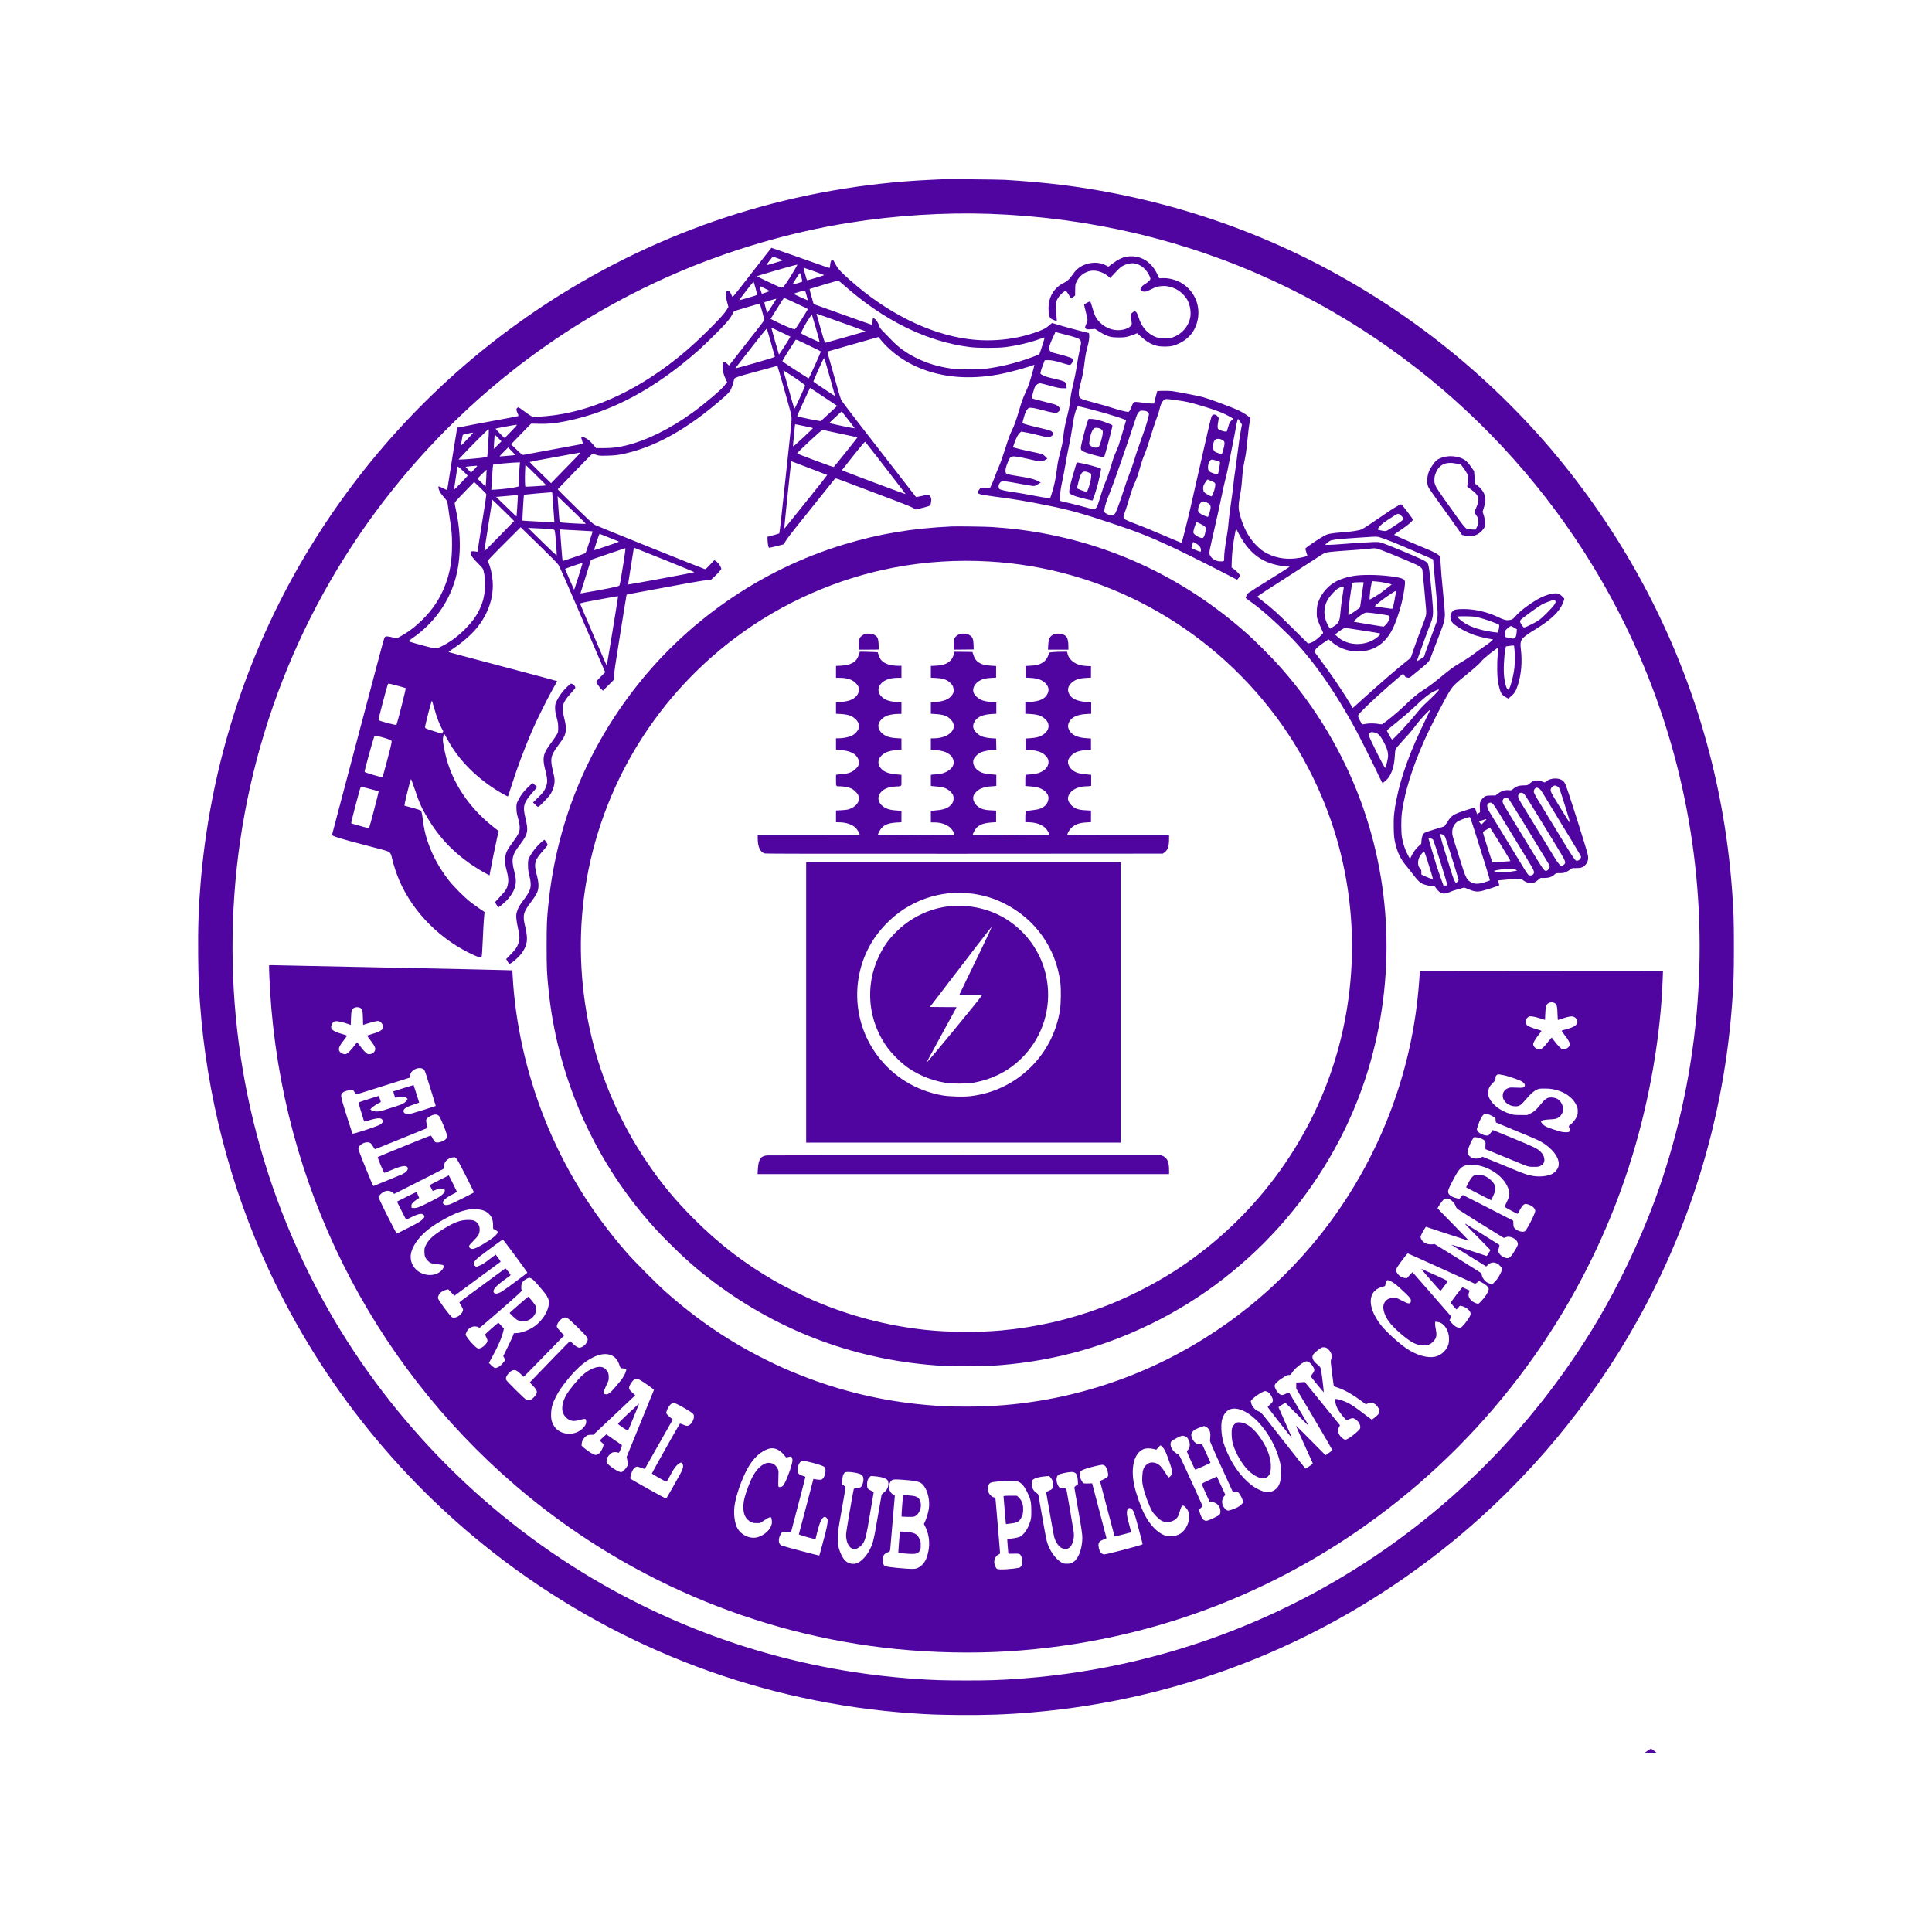 <?xml version="1.0" encoding="utf-8"?>
<!-- Generator: Adobe Illustrator 26.0.1, SVG Export Plug-In . SVG Version: 6.00 Build 0)  -->
<svg version="1.1" id="Layer_1" xmlns="http://www.w3.org/2000/svg" xmlns:xlink="http://www.w3.org/1999/xlink" x="0px" y="0px"
	 viewBox="0 0 5000 5000" style="enable-background:new 0 0 5000 5000;" xml:space="preserve">
<style type="text/css">
	.st0{fill:#5004A0;}
</style>
<g transform="translate(0,5000) scale(0.1,-0.1)">
	<path class="st0" d="M24364,45359.6c-40.7-2.1-183.3-8.6-316.3-15c-3407.1-163-6664.1-1177.1-9546.9-2974
		c-2379-1482.7-4409.5-3440.3-5983.3-5768.9c-1897.6-2808.9-3032.9-6026.2-3322.4-9412.9c-54.7-651.8-74-1190-66.5-1913.7
		c6.4-574.6,12.9-753.7,45-1211.5c171.5-2401.5,784.8-4782.6,1788.2-6937.5c1381.9-2968.6,3477.9-5557.7,6089.5-7523.9
		c3071.5-2311.4,6724.1-3677.3,10540.8-3941c465.3-32.2,641.1-38.6,1190-45c704.4-7.5,1272.6,11.8,1919,67.5
		c4009.6,339.9,7769.4,1868.6,10902.1,4430.9c1922.3,1571.7,3565.8,3539,4779.4,5720.7c1409.8,2533.3,2242.8,5337.9,2446.5,8233.6
		c37.5,529.6,44,732.2,44,1420.5c0,689.4-7.5,919.9-44,1425.9c-215.5,3005.1-1087.1,5863.2-2580.5,8464.1
		c-681.8,1188.9-1537.4,2371.5-2447.6,3383.5c-977.7,1087.1-2079.9,2073.4-3255.9,2911.8
		c-2325.4,1657.4-4905.9,2770.3-7699.7,3320.3c-918.8,181.2-1793.6,288.4-2841,350.6C25822,45356.3,24524.8,45367.1,24364,45359.6z
		 M25612.9,44465.4c2582.7-92.2,5054.9-674.3,7337.4-1731.4c4244.4-1963,7631.1-5434.4,9483.7-9718.5
		c1257.6-2907.5,1762.5-6079.8,1473.1-9257.5c-152.2-1677.8-528.5-3341.7-1108.5-4895.1c-376.3-1007.8-901.6-2106.7-1444.1-3022.2
		c-1719.6-2898.9-4169.3-5290.8-7095.1-6927.8c-2441.1-1365.8-5132.1-2166.7-7928.1-2361.8c-489.9-33.2-744-41.8-1329.4-41.8
		c-585.4,0-839.4,8.6-1329.4,41.8C20825,6749.4,18091.2,7576,15610.4,8987.9c-2946.1,1676.7-5438.7,4170.4-7113.3,7114.4
		c-1851.5,3257-2693.1,6962.1-2433.6,10716.6c266.9,3848.8,1695,7506.8,4106.1,10518.2c1946.9,2431.5,4433.1,4334.4,7274.1,5570.6
		c1425.9,620.7,3002.9,1082.8,4524.2,1326.2C23156.8,44424.7,24452.9,44506.2,25612.9,44465.4z"/>
	<path class="st0" d="M19459.2,42942c-493.2-635.7-498.5-642.2-511.4-613.2c-52.5,119-61.1,132.9-83.6,138.3
		c-49.3,11.8-66.5-3.2-75-64.3c-7.5-66.5-3.2-100.8,34.3-244.4l27.9-104l-51.5-81.5c-63.3-102.9-204.8-256.2-510.3-557.5
		c-359.2-353.8-632.5-591.8-979.9-852.3c-1111.8-833-2266.4-1295.1-3368.5-1346.5l-151.2-7.5l-63.3,35.4
		c-34.3,19.3-114.7,75-179,124.4s-123.3,90.1-130.8,90.1c-8.6,0-24.7-9.6-36.5-21.4c-25.7-25.7-22.5-49.3,17.2-138.3
		c15-32.2,22.5-61.1,18.2-65.4c-5.4-4.3-122.2-27.9-260.5-53.6c-513.5-93.3-1320.8-245.5-1323-248.7
		c-3.2-4.3-214.4-1320.8-239.1-1488.1c-9.6-67.5-19.3-125.4-20.4-126.5c-1.1-2.1-47.2,18.2-100.8,45
		c-54.7,26.8-105.1,49.3-113.6,49.3c-20.4,0-18.2-32.2,6.4-98.6c20.4-55.8,41.8-84.7,157.6-220.9c48.2-57.9,55.7-72.9,62.2-127.6
		c4.3-34.3,25.7-185.5,48.2-335.6c59-387,65.4-458.9,65.4-723.7c0-413.8-52.5-727.9-176.9-1049.6
		c-137.2-353.8-325.9-636.8-608.9-912.3c-179-175.8-354.9-306.6-566.1-421.3l-80.4-44l-101.8,25.7c-132.9,34.3-187.6,35.4-208,3.2
		c-17.2-28.9-42.9-119-183.3-651.8c-56.8-215.5-249.8-943.4-428.8-1618.9c-179-675.4-420.3-1586.7-536-2026.2
		c-115.8-439.6-212.3-806.2-215.5-815.9c-8.6-28.9,248.7-109.4,842.7-261.6c197.3-50.4,419.2-109.4,493.2-130.8
		c174.8-51.5,181.2-57.9,219.8-226.2c38.6-167.2,117.9-405.2,190.8-573.6c358.1-824.4,1077.4-1541.7,1930.8-1923.3
		c158.7-70.8,179-72.9,198.3-21.4c4.3,12.9,13.9,160.8,21.4,329.1c12.9,306.6,27.9,578.9,42.9,730.1l7.5,81.5l-129.7,86.8
		c-70.8,47.2-181.2,128.7-246.6,180.1c-152.2,121.1-414.9,383.8-535,535c-367.7,462.1-613.2,1014.2-676.5,1522.4
		c-19.3,157.6-44,284.1-56.8,297c-15,15-120.1,48.2-276.6,90.1c-82.5,20.4-150.1,39.7-152.2,40.7c-9.6,9.6,147.9,658.3,166.2,680.8
		c8.6,10.7,21.4-23.6,107.2-274.5c112.6-331.3,143.7-406.3,262.7-617.5c300.2-537.1,658.3-933.8,1163.2-1291.9
		c115.8-81.5,336.6-216.6,438.5-268l65.4-33.2l12.9,77.2c25.7,150.1,151.2,765.5,186.5,916.6l36.5,153.3l-92.2,70.8
		c-601.4,465.3-1018.5,1039.9-1226.5,1691.8c-59,185.5-125.4,502.8-125.4,602.5c0,52.5,19.3,140.4,32.2,147.9
		c5.4,3.2,38.6-50.4,74-119c294.8-560.7,801.9-1064.6,1437.7-1429.1c72.9-41.8,136.2-72.9,140.4-68.6c4.3,5.4,41.8,119,83.6,254.1
		c143.7,455.6,346.3,999.2,541.4,1448.4c124.4,286.2,396.7,831.9,536,1077.4c62.2,108.3,113.6,200.5,113.6,203.7
		c0,3.2-628.2,171.5-1396.9,374.2c-767.6,202.6-1402.3,372-1409.8,376.3c-8.6,4.3,30,36.5,107.2,86.8
		c240.1,157.6,471.7,360.2,619.7,540.3c299.1,364.5,443.8,803,407.4,1226.5c-16.1,181.2-62.2,374.2-114.7,476
		c-15,30-13.9,32.2,36.5,91.1c27.9,33.2,220.8,229.4,427.8,436.3l376.3,375.2l468.5-455.6c268-260.5,486.7-481.4,509.2-515.7
		c22.5-33.2,203.7-440.6,416-937c208-483.5,471.7-1095.7,585.4-1361.6l209.1-482.4l-116.9-117.9c-64.3-65.4-116.9-122.2-116.9-127.6
		c0-21.4,79.3-137.2,125.4-183.3l50.4-49.3l141.5,141.5l140.4,140.4l7.5,117.9c8.6,132.9,20.4,213.3,119,828.7
		c38.6,242.3,99.7,622.9,135.1,845.9c35.4,224.1,66.5,409.5,68.6,411.7c2.1,3.2,238,48.2,522.1,99.7
		c285.2,52.5,725.8,134,978.8,181.2c261.6,48.2,508.2,89,570.4,92.2l109.4,7.5l89,82.6c49.3,46.1,110.4,110.4,136.2,143.7l47.2,60
		l-19.3,50.4c-21.4,54.7-81.5,126.5-131.9,156.5l-32.2,18.2l-111.5-117.9c-82.6-89-115.8-117.9-131.9-114.7
		c-39.7,7.5-2786.4,1112.8-2850.7,1147.1c-48.2,25.7-163,131.9-511.4,472.8c-247.7,241.2-448.1,442.8-447.1,448.1
		c4.3,9.6,889.8,919.8,896.3,919.8c2.1,0,45-12.9,94.3-27.9c87.9-27.9,96.5-27.9,297-22.5c144.7,3.2,242.3,11.8,329.1,28.9
		c856.6,159.7,1743.2,650.8,2690.9,1489.1c61.1,54.7,127.6,121.1,146.9,147.9c35.4,49.3,77.2,163,102.9,275.5
		c13.9,61.1,15,63.3,66.5,83.6c86.8,34.3,286.2,92.2,568.2,165.1c147.9,38.6,317.3,84.7,378.4,102.9c61.1,17.2,112.6,30,115.8,26.8
		c3.2-2.1,84.7-284.1,182.3-625c141.5-494.2,179-637.9,183.3-706.5c3.2-61.1-8.6-214.4-44-530.7c-26.8-244.4-72.9-676.5-102.9-959.5
		c-93.3-888.8-163-1500.9-170.5-1509.5c-4.3-4.3-75-25.7-157.6-48.2l-149-39.7l2.1-75c1.1-41.8,7.5-105.1,15-141.5
		c9.6-56.8,16.1-67.5,33.2-67.5c12.9,0,100.8,20.4,197.3,45l175.8,45l48.2,83.6c26.8,46.1,130.8,186.5,232.6,312
		c149,184.4,1000.3,1247.9,1044.2,1303.7c9.6,12.9,44,3.2,214.4-61.1c1413-530.7,1720.7-649.7,1793.6-691.5l83.6-47.2l143.7,35.4
		c79.3,19.3,164,42.9,188.7,52.5c40.7,16.1,45,21.4,55.7,70.8c22.5,100.8,12.9,159.7-32.2,201.6c-32.2,28.9-42.9,28.9-205.8-10.7
		c-76.1-18.2-141.5-28.9-146.9-24.7c-4.3,5.4-258.4,333.4-565,727.9c-306.6,395.6-735.5,947.7-953.1,1227.5
		c-243.4,314.1-405.2,530.7-420.3,565c-12.9,30-52.5,155.5-86.8,278.7c-186.5,656.1-271.2,959.5-267,962.7
		c3.2,3.2,1065.7,306.6,1245.8,355.9l75,20.4l76.1-91.1c245.5-293.8,588.6-541.4,971.3-702.2c611.1-255.2,1299.4-313.1,2071.3-172.6
		c249.8,46.1,716.2,172.6,914.5,248.7c16.1,5.4-107.2-426.7-159.7-560.7c-20.4-52.5-55.7-134-77.2-181.2
		c-59-126.5-93.3-224.1-166.2-472.8c-68.6-231.6-119-370.9-174.8-481.4c-50.4-100.8-95.4-226.2-189.8-524.2
		c-48.2-153.3-113.6-338.8-146.9-412.8c-32.2-74-82.6-197.3-110.4-274.5c-26.8-76.1-65.4-169.4-83.6-205.8l-34.3-67.5h-121.1h-122.2
		l-33.2-41.8c-18.2-22.5-36.5-53.6-39.7-68.6c-13.9-52.5,40.7-66.5,436.3-120.1c522.1-68.6,835.2-121.1,1377.6-231.6
		c560.7-112.6,885.5-203.7,1675.7-467.4c636.8-212.3,950.9-336.6,1506.3-593.9c246.6-113.6,918.8-448.1,1364.8-678.6l347.4-179
		l40.7,46.1c23.6,25.7,41.8,49.3,42.9,53.6c1.1,19.3-98.6,126.5-158.7,169.4l-67.5,48.2l5.4,182.3c6.4,201.6,35.4,447.1,79.3,675.4
		l30,150.1l62.2-117.9c184.4-350.6,389.2-572.5,649.7-706.5c163-83.6,374.2-140.4,566.1-153.3c60-3.2,109.4-9.6,109.4-12.9
		c0-4.3-234.8-153.3-522.1-332.3c-288.4-179-533.9-335.6-546.8-347.4c-22.5-19.3-67.5-102.9-67.5-124.4c0-5.4,63.3-53.6,139.4-108.3
		c260.5-185.5,596.1-480.3,975.6-857.7c593.9-591.8,1191.1-1437.7,1760.4-2498c111.5-208,470.6-929.5,587.5-1181.4
		c38.6-81.5,71.8-147.9,76.1-147.9c17.2,0,120.1,90.1,151.2,131.9c97.6,132.9,156.5,330.2,168.3,565
		c6.4,106.1,13.9,166.2,24.7,187.6c9.7,18.2,71.8,92.2,139.4,165.1c213.3,232.6,265.9,293.8,344.1,397.7
		c112.6,149,218.7,272.3,322.7,375.2c50.4,49.3,92.2,87.9,92.2,84.7c0-3.2-56.8-124.4-127.6-268
		c-399.9-822.3-628.2-1447.3-751.5-2057.3c-62.2-308.8-78.3-474.9-71.8-745.1c3.2-171.5,10.7-251.9,27.9-339.9
		c53.6-269.1,149-470.6,302.3-646.5c30-34.3,105.1-128.7,165.1-209.1c115.8-154.4,173.7-211.2,245.5-246.6
		c61.1-28.9,159.7-53.6,245.5-61.1l74-6.4l40.7-55.7c105.1-141.5,196.2-165.1,352.7-91.1c37.5,18.2,114.7,44,171.5,59
		c56.8,13.9,124.4,33.2,151.2,42.9c47.2,16.1,48.2,16.1,135.1-21.4c165.1-70.8,244.4-82.6,368.8-53.6
		c121.1,27.9,450.3,137.2,450.3,149c0,6.4-6.4,36.5-15,67.5l-15,54.7l50.4,6.4c96.5,12.9,425.6,38.6,484.6,38.6
		c47.2,0,66.5-5.4,96.5-27.9c80.4-60,140.4-83.6,213.3-83.6c79.3,0,107.2,11.8,195.1,83.6l59,48.2h95.4
		c124.4,0,197.3,24.7,275.5,96.5c27.9,25.7,38.6,27.9,128.7,27.9c87.9,0,106.1,4.3,168.3,33.2c38.6,18.2,87.9,48.2,108.3,65.4
		c35.4,32.2,39.7,33.2,143.7,32.2c121.1,0,170.5,15,228.4,70.8c71.8,68.6,97.6,154.4,77.2,264.8
		c-23.6,130.8-543.6,1766.8-587.5,1847.2c-50.4,93.3-129.7,135.1-256.2,136.2c-87.9,0-168.3-24.7-233.7-72.9l-39.7-31.1l-71.8,26.8
		c-46.1,17.2-94.3,26.8-137.2,26.8c-69.7,1.1-105.1-16.1-198.3-93.3c-37.5-32.2-44-33.2-139.4-34.3c-120.1-1.1-196.2-26.8-268-90.1
		c-47.2-40.7-48.2-40.7-113.6-35.4c-98.6,9.6-191.9-19.3-277.7-84.7l-68.6-51.5h-107.2c-66.5,0-120.1-5.4-142.6-15
		c-55.7-23.6-109.4-77.2-135.1-136.2c-20.4-48.2-22.5-70.8-19.3-170.5l3.2-114.7l-38.6-22.5l-38.6-22.5l-24.7,80.4
		c-13.9,44-28.9,82.6-32.2,84.7c-9.6,6.4-349.5-99.7-435.3-135.1c-151.2-63.3-197.3-105.1-292.7-262.7
		c-33.2-55.7-57.9-85.8-76.1-91.1c-15-4.3-125.4-38.6-246.6-75c-121.1-36.5-233.7-76.1-250.9-87.9c-42.9-30-70.8-99.7-78.3-199.4
		l-6.4-84.7l-62.2-54.7c-75-66.5-146.9-164-193-262.7c-38.6-82.6-31.1-86.8-105.1,57.9c-62.2,122.2-109.4,267-136.2,412.8
		c-26.8,146.9-26.8,495.3-1.1,675.4c78.3,541.4,262.7,1133.2,571.4,1833.3c167.2,379.5,568.2,1153.6,692.6,1338
		c62.2,93.3,135.1,161.9,354.9,338.8c212.3,170.5,408.5,344.1,425.6,376.3c28.9,53.6,431,376.3,448.1,360.2
		c2.1-3.2-3.2-81.5-13.9-174.8c-25.7-228.4-18.2-602.5,15-754.7c52.5-243.4,79.3-289.5,202.6-355.9l56.8-31.1l70.8,62.2
		c91.1,80.4,120.1,127.6,168.3,271.2c97.6,292.7,124.4,621.8,81.5,966c-13.9,108.3-6.4,175.8,24.7,228.4
		c33.2,53.6,140.4,137.2,320.6,245.5c365.6,220.8,583.2,409.5,694.7,598.2c36.5,61.1,85.8,182.3,85.8,209.1
		c0,21.4-93.3,108.3-138.3,129.7c-81.5,38.6-287.3-4.3-476-98.6c-209.1-105.1-511.4-324.8-625-454.6
		c-89-102.9-111.5-116.9-194-125.4c-77.2-8.6-136.2,8.6-303.4,89c-259.4,123.3-585.4,197.3-864.1,197.3
		c-186.5,0-248.7-12.9-290.5-57.9c-78.3-84.7-74-226.2,9.6-307.7c106.1-102.9,366.7-244.4,576.8-314.1
		c110.4-36.5,308.8-83.6,410.6-97.6c28.9-3.2,50.4-10.7,48.2-16.1c-5.4-16.1-138.3-117.9-255.2-196.2
		c-62.2-40.7-151.2-105.1-198.3-141.5c-110.4-85.8-246.6-175.8-407.4-270.2c-157.6-93.3-258.4-166.2-487.8-357
		c-188.7-156.5-328.1-260.5-473.9-350.6c-115.8-71.8-248.7-183.3-485.7-410.6c-153.3-146.9-399.9-351.6-551.1-456.7
		c-12.9-9.6-36.5-9.6-97.6,2.1c-96.5,17.2-239.1,19.3-327,4.3c-35.4-6.4-74-12.9-84.7-13.9c-16.1-2.1-32.2,20.4-74,100.8
		c-49.3,95.4-52.5,106.1-41.8,138.3c18.2,49.3,369.9,387,774,740.8c245.5,214.4,375.2,325.9,383.8,329.1c4.3,1.1,20.4-19.3,36.5-45
		c24.7-41.8,33.2-47.2,78.3-54.7c41.8-5.4,55.8-3.2,76.1,12.9c290.5,235.9,362.4,295.9,416,346.3c74,69.7,82.6,84.7,161.9,300.2
		c33.2,91.1,101.8,268,151.2,393.5c163,414.9,173.7,464.2,155.5,711.9c-7.5,91.1-24.7,283-38.6,427.8
		c-37.5,379.5-56.8,605.7-65.4,785.8l-7.5,158.7l-37.5,31.1c-54.7,45-146.9,92.2-323.8,166.2c-480.3,199.4-835.2,354.9-833,364.5
		c2.1,6.4,82.6,63.3,179,127.6c184.4,123.3,318.4,240.1,306.6,269.1c-8.6,23.6-256.2,349.5-284.1,375.2
		c-23.6,20.4-23.6,20.4-90.1-16.1c-121.1-65.4-246.6-146.9-484.6-312c-231.6-160.8-396.7-269.1-462.1-302.3
		c-60-31.1-241.2-60-481.4-77.2c-129.7-9.6-280.9-26.8-335.6-37.5c-89-18.2-114.7-28.9-235.9-101.9
		c-154.4-92.2-388.1-253-403.1-277.7c-7.5-10.7-1.1-42.9,18.2-100.8c16.1-47.2,28.9-87.9,28.9-91.1c0-9.6-99.7-36.4-203.7-54.7
		c-292.7-50.4-567.1-17.2-807.3,98.6c-134,64.3-211.2,121.1-332.3,247.7c-188.7,196.2-329.1,469.6-414.9,812.6
		c-28.9,116.9-27.9,227.3,5.4,404.2c35.4,190.8,45,261.6,59,440.6c18.2,238,32.2,345.2,59,471.7c37.5,171.5,55.7,292.7,80.4,557.5
		c23.6,251.9,46.1,423.5,69.7,523.2l13.9,61.1l-44,35.4c-110.4,87.9-254.1,166.2-436.3,235.9c-550,211.2-717.2,268-879.1,301.3
		c-315.2,64.3-580,113.6-670.1,125.4c-92.2,11.8-374.2,9.6-387-3.2c-3.2-4.3-22.5-77.2-44-163l-37.5-156.5h-67.5
		c-37.5,0-131.9,9.6-211.2,21.4c-78.3,11.8-165.1,21.4-193,21.4c-60,0-67.5-8.6-110.4-123.3c-15-41.8-38.6-90.1-52.5-107.2
		l-25.7-31.1l-83.6,13.9c-46.1,7.5-149,34.3-229.4,60c-238,76.1-347.4,108.3-584.3,170.5c-378.4,99.7-381.7,101.8-389.2,229.4
		c-3.2,60,4.3,105.1,44,261.6c59,224.1,74,308.8,104,550c25.7,204.8,40.7,280.9,79.3,414.9c32.2,113.6,50.4,246.6,40.7,302.3
		l-7.5,40.7l-268,67.5c-146.9,37.5-362.4,96.5-477.1,130.8l-209.1,63.3l-72.9-62.2c-83.6-71.8-140.4-102.9-297-160.8
		c-547.8-204.8-1184.7-273.4-1790.4-195.1c-1022.8,131.9-2120.6,680.8-3082.2,1539.5c-236.9,211.2-304.5,286.2-365.6,407.4
		c-33.2,66.5-59,105.1-69.7,105.1c-34.3,0-54.7-39.7-63.3-123.3c-4.3-45-10.7-83.6-13.9-86.8c-3.2-3.2-127.6,37.5-276.6,91.1
		c-473.9,168.3-1224.3,429.9-1230.8,429.9C19960.9,43585.3,19733.6,43295.8,19459.2,42942z M20251.4,43267.9c2.1-1.1,2.1-5.4,0-8.6
		c-7.5-6.4-397.7-123.3-414.9-123.3c-7.5,0,26.8,50.4,75,111.5l87.9,111.5l123.3-42.9
		C20191.4,43291.5,20249.3,43270.1,20251.4,43267.9z M20533.4,42967.7c-145.8-244.4-239.1-380.6-273.4-399.9
		c-24.7-13.9-34.3-13.9-90.1,5.4c-48.2,17.2-565,263.7-577.9,276.6c-10.7,10.7,1033.5,312,1045.3,301.3
		C20639.5,43148.9,20593.4,43066.4,20533.4,42967.7z M21070.5,42978.5c145.8-51.5,261.6-96.5,257.3-100.8
		c-8.6-7.5-386-122.2-426.7-129.7c-15-2.1-23.6,10.7-38.6,66.5c-51.5,179-70.8,257.3-65.4,257.3
		C20801.4,43071.7,20923.6,43029.9,21070.5,42978.5z M20740.3,42821.9c17.2-56.8,26.8-107.2,23.6-110.4
		c-8.6-8.6-247.7-79.3-251.9-74c-3.2,2.1,37.5,71.8,90.1,154.4c52.5,82.6,98.6,146.9,101.8,142.6
		C20708.1,42930.2,20724.2,42879.8,20740.3,42821.9z M21833.8,42625.7c1035.6-920.9,2158.1-1472,3275.2-1609.2
		c217.6-25.7,694.7-26.8,911.3,0c287.3,35.4,627.2,115.8,905.9,215.5c57.9,21.4,107.2,36.4,109.4,34.3
		c5.4-5.4-113.6-379.5-130.8-414.9c-12.9-23.6-44-39.7-189.8-93.3c-421.3-156.5-836.2-257.3-1241.5-304.5
		c-185.5-20.4-667.9-17.2-836.2,5.4c-364.5,51.5-655,139.4-953.1,291.6c-247.7,125.4-436.3,264.8-617.5,454.6
		c-59,62.2-149,154.4-199.4,204.8c-64.3,63.3-96.5,104-106.1,134c-33.2,107.2-85.8,186.5-141.5,215.5l-27.9,13.9l-12.9-90.1
		l-12.9-90.1l-210.1,72.9c-116.9,40.7-421.3,149-677.6,241.2s-500.7,180.1-543.5,195.1l-77.2,27.9l-21.4,71.8
		c-46.1,154.4-87.9,314.1-83.6,319.5c7.5,6.4,716.2,215.5,736.5,216.6C21698.7,42739.4,21763.1,42687.9,21833.8,42625.7z
		 M19554.6,42537.8c24.7-91.1,42.9-168.3,38.6-171.5c-8.6-8.6-459.9-141.5-464.2-136.2c-2.1,1.1,80.4,111.5,182.3,244.4
		c101.8,132.9,188.7,238,191.9,233.7C19506.3,42705.1,19529.9,42627.9,19554.6,42537.8z M19794.7,42534.6l130.8-66.5l-96.5-35.4
		c-52.5-19.3-101.8-35.4-107.2-35.4c-6.4-1.1-23.6,45-38.6,100.8c-15,55.8-25.7,101.8-23.6,101.8S19721.8,42570,19794.7,42534.6z
		 M20873.2,42357.7c19.3-68.6,32.2-126.5,30-128.7c-3.2-4.3-288.4,123.3-354.9,158.7c-18.2,9.7,1.1,18.2,112.6,51.5
		c72.9,22.5,142.6,40.7,155.5,41.8C20835.7,42482.1,20843.2,42466,20873.2,42357.7z M20523.7,42186.2
		c119-56.8,254.1-120.1,300.2-140.4c45-21.4,82.6-42.9,82.6-47.2c0-5.4-72.9-125.4-163-267c-163-258.4-163-258.4-196.2-250.9
		c-65.4,13.9-251.9,92.2-425.6,178l-179,89l128.7,203.7c70.8,112.6,147.9,233.7,170.5,271.2c23.6,36.5,47.2,66.5,53.6,66.5
		C20301.8,42289.1,20404.7,42243,20523.7,42186.2z M20078.8,42244.1c-8.6-13.9-61.1-95.4-115.8-182.3
		c-54.7-87.9-101.8-158.7-106.1-158.7c-9.6,0-81.5,266.9-74,274.5c7.5,6.4,276.6,87.9,297,89
		C20091.7,42267.7,20091.7,42263.4,20078.8,42244.1z M19726.1,41935.3c30-109.4,54.7-205.8,54.7-213.3s-51.5-80.4-114.7-160.8
		c-63.3-80.4-269.1-343.1-456.7-583.2l-342-437.4l-47.2,44c-38.6,35.4-54.7,44-82.6,40.7l-34.3-3.2l-3.2-90.1
		c-3.2-109.4,22.5-224.1,79.3-340.9l38.6-80.4l-62.2-80.4c-91.1-117.9-481.4-451.3-813.7-694.7c-589.6-431-1220-741.9-1752.9-867.3
		c-215.5-50.4-335.6-64.3-556.4-65.4H15426l-39.7,48.2c-120.1,150.1-234.8,235.9-314.1,235.9c-36.5,0-36.5,0-7.5-91.1
		c11.8-39.7,19.3-74,16.1-77.2c-3.2-3.2-50.4-15-105.1-26.8c-108.3-21.4-1362.6-253-1423.7-262.7c-36.5-5.4-44,1.1-182.3,134
		l-144.7,138.3l259.4,268l260.5,266.9l205.8-4.3c243.4-5.4,411.7,10.7,694.7,67.5c1188.9,239.1,2302.8,836.2,3441.4,1842.9
		c79.3,70.8,277.7,260.5,439.6,423.5c297,297,373.1,389.2,440.6,529.6c22.5,47.2,30,52.5,84.7,68.6c32.2,8.6,182.3,54.7,332.3,99.7
		c150.1,46.1,276.6,80.4,279.8,76.1C19667.1,42136.9,19695,42044.7,19726.1,41935.3z M21474.7,41761.6
		c359.2-125.4,888.8-318.4,910.2-330.2c11.8-6.4,10.7-9.6-5.4-13.9c-84.7-26.8-1000.3-285.2-1016.3-288.4
		c-17.2-3.2-32.2,40.7-125.4,366.7c-59,203.7-106.1,374.2-106.1,379.5c0,4.3,8.6,5.4,19.3,1.1
		C21160.6,41873.1,21306.4,41820.6,21474.7,41761.6z M21119.8,41491.5c53.6-188.7,95.4-345.2,92.2-347.4
		c-2.1-2.1-110.4,46.1-240.1,107.2c-236.9,110.4-236.9,110.4-231.6,141.5c15,81.5,257.3,484.6,274.5,454.6
		C21019,41839.9,21066.2,41679.1,21119.8,41491.5z M20212.8,41403.6c130.8-62.2,240.1-114.7,242.3-116.9s-63.3-108.3-143.7-235.9
		c-81.5-127.6-149-229.4-152.2-227.3c-4.3,4.3-196.2,678.6-196.2,689.4C19963,41521.5,19977,41516.1,20212.8,41403.6z
		 M19952.3,41131.2c54.7-191.9,99.7-354.9,100.8-363.4c1.1-10.7-139.4-55.8-510.3-161.9c-282-80.4-512.5-143.7-512.5-140.4
		c0,3.2,84.7,114.7,188.7,247.7c104,132.9,285.2,365.6,404.2,516.7c134,171.5,218.7,271.2,223,262.7
		C19850.5,41486.1,19897.6,41323.1,19952.3,41131.2z M27853.6,41259.9c85.8-33.2,105.1-48.2,117.9-93.3
		c10.7-35.4,6.4-66.5-31.1-233.7c-23.6-106.1-55.7-279.8-70.8-386c-26.8-179-59-338.8-127.6-632.5c-16.1-64.3-35.4-180.1-44-257.3
		c-22.5-191.9-31.1-234.8-96.5-498.5c-31.1-126.5-62.2-278.7-68.6-337.7c-7.5-59-17.2-150.1-23.6-202.6
		c-5.4-51.5-30-169.4-54.7-262.7c-71.8-277.7-82.5-324.8-99.7-479.2c-28.9-244.4-78.3-480.3-142.6-669l-31.1-91.1l-84.7,2.1
		c-51.5,1.1-188.7,22.5-352.7,55.8c-146.9,28.9-339.9,63.3-428.8,76.1c-197.3,27.9-313.1,48.2-393.5,71.8
		c-56.8,15-63.3,20.4-74,56.8c-16.1,53.6,16.1,129.7,65.4,155.5c32.2,17.2,44,17.2,159.7,1.1c68.6-9.6,224.1-36.4,345.2-60
		c121.1-22.5,253-45,291.6-49.3c69.7-7.5,71.8-6.4,146.9,38.6l76.1,46.1l-51.5,30c-77.2,44-196.2,80.4-351.6,106.1
		c-323.8,52.5-389.2,64.3-441.7,80.4c-47.2,13.9-55.7,20.4-62.2,49.3c-12.9,59,5.4,141.5,56.8,261.6c45,106.1,54.7,120.1,90.1,136.2
		c37.5,18.2,49.3,18.2,155.5,4.3c64.3-8.6,210.1-38.6,324.8-66.5c249.8-60,303.4-63.3,386-21.4c32.2,17.2,61.1,32.2,63.3,34.3
		c8.6,7.5-87.9,100.8-119,117.9c-16.1,8.6-149,39.7-294.8,68.6c-254.1,51.5-450.3,100.8-466.4,115.8c-8.6,8.6,60,195.1,101.8,275.5
		c15,30,44,69.7,64.3,90.1l38.6,36.5l87.9-13.9c48.2-6.4,175.8-34.3,282-60c347.4-86.8,357-86.8,432.1-30c42.9,32.2,44,46.1,8.6,89
		c-34.3,39.7-70.8,51.5-359.1,119c-255.2,59-418.1,106.1-418.1,119c0,5.4,15,62.2,32.2,127.6c36.4,131.9,69.7,206.9,111.5,245.5
		c24.7,23.6,33.2,24.7,105.1,19.3c42.9-3.2,167.2-31.1,275.5-60c201.6-55.8,315.2-76.1,361.3-67.5c32.2,6.4,84.7,56.8,93.3,89
		c5.4,18.2-3.2,32.2-33.2,60c-21.4,20.4-53.6,45-71.8,53.6c-17.2,9.6-164,50.4-325.9,90.1c-160.8,39.7-297,76.1-302.3,81.5
		c-10.7,11.8,55.8,257.3,82.6,303.4c27.9,48.2,83.6,85.8,127.6,85.8c19.3,0,119-23.6,220.9-52.5c241.2-67.5,283-76.1,384.9-76.1
		h83.6l-5.4,46.1c-10.7,92.2-21.4,110.4-79.3,136.2c-30,11.8-127.6,39.7-216.6,59c-90.1,20.4-186.5,45-216.6,54.7
		c-70.8,22.5-155.5,66.5-161.9,83.6c-5.4,15,33.2,142.6,80.4,263.7l31.1,80.4l72.9,3.2c87.9,4.3,187.6-15,377.4-72.9
		c216.6-64.3,206.9-64.3,247.7-8.6c25.7,34.3,33.2,54.7,31.1,83.6c-3.2,35.4-7.5,38.6-76.1,67.5c-40.7,16.1-156.5,51.5-257.3,77.2
		c-101.8,24.7-197.3,50.4-212.3,56.8c-38.6,15-74,63.2-74,99.7c0,40.7,45,163,112.6,305.5l55.7,119l240.1-62.2
		C27686.4,41311.4,27821.4,41272.8,27853.6,41259.9z M20949.4,41050.8c156.5-75,288.4-140.4,293.8-145.8
		c7.5-6.4-291.6-672.2-314.1-697.9c-5.4-6.4-644.3,408.5-680.8,441.7c-7.5,7.5,164,287.3,323.8,527.5
		C20603.1,41223.4,20557,41239.5,20949.4,41050.8z M21372.8,40598.4c67.5-227.3,240.1-843.7,236.9-846.9
		c-4.3-5.4-550,358.1-558.6,372c-7.5,11.8,261.6,610,274.5,611.1C21328.9,40734.6,21350.3,40673.5,21372.8,40598.4z M20483,40281.1
		c147.9-94.3,340.9-233.7,354.9-255.2c5.4-9.7-254.1-580-274.5-602.5c-4.3-4.3-30,69.7-56.8,166.2c-26.8,96.5-89,314.1-137.2,484.6
		c-47.2,170.5-90.1,317.3-93.3,327c-5.4,13.9-1.1,12.9,24.7-3.2C20319,40386.1,20400.5,40333.6,20483,40281.1z M21342.8,39710.7
		l323.8-215.5l-204.8-191.9c-113.6-106.1-211.2-196.2-218.7-200.5c-12.9-8.6-599.3,110.4-612.2,124.4c-3.2,3.2,69.7,170.5,163,370.9
		l169.4,364.5l27.9-18.2C21006.2,39934.8,21164.8,39829.7,21342.8,39710.7z M30433,39645.3c266.9-35.4,353.8-55.7,686.1-154.4
		c364.5-109.4,546.8-181.2,731.2-287.3l66.5-38.6l-48.2-49.3c-44-44-53.6-63.3-81.5-160.8c-17.2-61.1-34.3-114.7-37.5-120.1
		c-9.6-15-100.8,2.1-167.2,31.1c-54.7,24.7-62.2,31.1-68.6,66.5c-4.3,21.4-1.1,72.9,6.4,113.6c25.7,139.4,25.7,138.3-4.3,173.7
		c-57.9,68.6-132.9,68.6-160.8,1.1c-20.4-48.2-134-533.9-332.3-1418.4c-188.7-842.7-260.5-1149.3-350.6-1506.3
		c-86.8-345.2-85.8-343.1-97.6-343.1c-5.4,0-189.8,77.2-408.5,170.5c-405.2,173.7-611.1,257.3-857.7,349.5
		c-75,27.9-158.7,65.4-184.4,81.5c-62.2,39.7-63.3,64.3-5.4,211.2c23.6,60,69.7,204.8,102.9,320.6
		c61.1,211.2,92.2,294.8,173.7,480.3c23.6,53.6,57.9,152.2,77.2,219.8c63.3,229.4,98.6,337.7,144.7,446
		c44,100.8,86.8,231.6,230.5,690.4c31.1,97.6,75,225.1,97.6,284.1c23.6,59,52.5,150.1,64.3,203.7
		c37.5,172.6,101.8,262.7,186.5,262.7C30215.4,39673.2,30322.6,39661.4,30433,39645.3z M28255.6,39399.8
		c269.1-69.7,571.4-158.7,755.8-221.9c99.7-34.3,132.9-50.4,129.7-62.2c-47.2-170.5-175.8-601.4-193-648.6
		c-12.9-35.4-47.2-116.9-76.1-182.3c-50.4-113.6-64.3-156.5-159.7-477.1c-23.6-80.4-68.6-205.8-101.8-278.7
		c-32.2-74-78.3-201.6-102.9-284.1c-111.5-378.4-132.9-423.5-209.1-423.5c-18.2,0-106.1,21.4-194,47.2
		c-89,25.7-257.3,69.7-375.2,97.6c-116.9,26.8-231.6,54.7-253,60l-40.7,10.7v104c0,119,16.1,225.1,68.6,469.6
		c20.4,93.3,54.7,276.6,76.1,406.3s60,332.3,85.8,450.3c25.7,117.9,62.2,313.1,79.3,434.2c18.2,121.1,39.7,254.1,48.2,294.8
		c22.5,106.1,69.7,254.1,89,274.5C27900.8,39492,27898.6,39492,28255.6,39399.8z M29664.4,39359.1c20.4-7.5,45-24.7,56.8-39.7
		c19.3-26.8,19.3-28.9-11.8-155.5c-31.1-125.4-98.6-328.1-240.1-719.4c-38.6-106.1-92.2-269.1-119-362.4
		c-27.9-92.2-80.4-244.4-117.9-336.6s-102.9-278.7-145.8-414.9c-74-236.9-173.7-514.6-215.5-597.2c-39.7-77.2-102.9-92.2-197.3-47.2
		c-97.6,48.2-102.9,55.8-91.1,131.9c17.2,107.2,57.9,233.7,134,416c93.3,223,463.1,1284.4,664.7,1903c40.7,128.6,56.8,163,89,196.2
		c35.4,36.5,42.9,39.7,98.6,38.6C29601.1,39371.9,29644,39366.6,29664.4,39359.1z M21949.6,39140.4
		c90.1-116.9,167.2-217.6,170.5-224.1c4.3-5.4-141.5,20.4-324.8,59c-182.3,38.6-331.3,72.9-331.3,77.2c0,6.4,312,299.1,318.4,299.1
		C21783.4,39351.6,21858.5,39256.2,21949.6,39140.4z M32093.7,39085.7l48.2-71.8l-21.4-110.4c-30-161.9-59-358.1-101.8-699
		c-20.4-168.3-49.3-380.6-64.3-471.7c-13.9-91.1-27.9-209.1-32.2-262.7c-3.2-52.5-30-255.2-59-450.3
		c-28.9-194.1-57.9-419.2-64.3-498.5c-13.9-178-16.1-195.1-55.7-434.2c-42.9-261.6-62.2-422.4-62.2-522.1c0-80.4-1.1-83.6-27.9-90.1
		c-15-4.3-57.9-4.3-95.4-1.1c-85.8,6.4-167.2,49.3-216.6,113.6c-56.8,74-55.7,92.2,11.8,391.3c140.4,612.2,202.6,890.9,258.4,1162.1
		c32.2,157.6,75,351.6,95.4,431c47.2,179,78.3,324.8,135.1,627.2c24.7,129.7,60,313.1,80.4,407.4c19.3,94.3,46.1,231.6,57.9,305.5
		c18.2,117.9,51.5,246.6,61.1,246.6C32043.3,39158.6,32066.9,39126.4,32093.7,39085.7z M20818.6,38972.1
		c120.1-25.7,219.8-48.2,221.9-51.5c2.1-2.1-112.6-112.6-255.2-246.6c-181.2-169.4-260.5-236.9-262.7-224.1
		c-2.1,10.7,9.6,132.9,24.7,273.4c15,139.4,26.8,263.7,26.8,275.5c0,10.7,6.4,20.4,13.9,20.4
		C20594.5,39019.2,20698.5,38997.8,20818.6,38972.1z M13229.3,38837c-90.1-94.3-167.2-171.5-170.5-171.5
		c-10.7,0-240.1,234.8-234.8,240.1c6.4,7.5,500.7,100.8,538.2,101.8C13390.1,39008.5,13376.1,38991.4,13229.3,38837z
		 M12648.2,38754.4c-17.2-330.2-33.2-560.7-39.7-571.4c-4.3-6.4-56.8-19.3-115.8-27.9c-127.6-17.2-482.4-47.2-567.1-47.2h-59
		l142.6,152.2c208,221.9,618.6,630.4,632.5,630.4C12651.4,38890.6,12652.5,38854.1,12648.2,38754.4z M21744.8,38776.9
		c243.4-50.4,444.9-94.3,446-96.5c5.4-3.2-589.6-745.1-610-762.3c-11.8-8.6-127.6,31.1-479.2,163
		c-254.1,95.4-466.4,176.9-471.7,181.2c-13.9,16.1,636.8,620.7,659.3,612.2C21295.6,38872.4,21501.5,38828.4,21744.8,38776.9z
		 M12138.9,38679.4c-145.8-156.5-205.8-214.4-205.8-201.6c-1.1,35.4,37.5,259.4,45,268s214.4,54.7,264.8,57.9
		C12250.4,38804.8,12204.3,38748,12138.9,38679.4z M12878.7,38480l-100.8-98.6l6.4,128.6c4.3,70.8,9.6,154.4,13.9,186.5l6.4,56.8
		l86.8-86.8l86.8-86.8L12878.7,38480z M31614.5,38623.6c69.7-35.4,81.5-55.7,74-127.6c-5.4-51.5-54.7-233.7-66.5-246.6
		c-5.4-5.4-93.3,20.4-145.8,41.8c-35.4,16.1-53.6,32.2-66.5,59c-36.4,76.1-12.9,228.4,42.9,272.3
		C31488,38650.4,31560.9,38650.4,31614.5,38623.6z M22746.2,38113.3c629.3-813.7,692.6-896.3,689.4-899.5
		c-7.5-7.5-1649.9,610-1646.7,617.5c1.1,4.3,135.1,173.7,297,377.4c221.9,277.7,298,365.6,307.7,355.9
		C22399.9,38558.2,22558.6,38355.6,22746.2,38113.3z M13329,38224.8c-4.3-4.3-84.7-12.9-179-19.3c-94.3-7.5-185.5-16.1-203.7-18.2
		c-27.9-5.4-18.2,7.5,85.8,112.6l117.9,119l93.3-93.3C13294.7,38274.1,13333.3,38229.1,13329,38224.8z M14923.2,38175.5
		c-62.2-64.3-235.9-243.4-387-397.7l-274.5-283l-277.7,270.2c-152.2,149-275.5,273.4-273.4,277.7c2.1,3.2,100.8,24.7,219.8,47.2
		c448.1,83.6,1075.3,198.3,1089.2,199.4C15028.2,38290.2,14985.3,38238.8,14923.2,38175.5z M31494.4,38074.7
		c67.5-20.4,79.3-26.8,79.3-47.2c0-42.9-44-289.5-53.6-299.1c-10.7-11.8-126.5,19.3-184.4,48.2c-56.8,28.9-72.9,57.9-72.9,128.7
		s15,120.1,51.5,169.4C31344.3,38115.5,31357.2,38115.5,31494.4,38074.7z M20949.4,37883.9c249.8-95.4,456.7-174.8,458.9-176.9
		c2.1-3.2-202.6-262.7-454.6-576.8c-597.2-744-648.6-807.3-657.2-810.5c-4.3-1.1,152.2,1517,181.2,1743.2c0,2.1,3.2,1.1,8.6-2.1
		C20490.5,38058.6,20698.5,37978.2,20949.4,37883.9z M13452.3,37987.9c-4.3-25.7-12.9-165.1-19.3-312l-12.9-264.8l-39.7-10.7
		c-104-27.9-320.6-55.8-550-70.8l-115.8-6.4l6.4,99.7c4.3,55.8,12.9,200.5,20.4,322.7c7.5,122.2,17.2,226.2,21.4,230.5
		c8.6,9.6,502.8,53.6,621.8,55.8l72.9,1.1L13452.3,37987.9z M13907.9,37670.5c128.7-127.6,232.6-231.6,230.5-232.6
		c-10.7-7.5-535-38.6-541.4-33.2c-11.8,11.8-16.1,240.1-7.5,411.7l7.5,152.2l39.7-33.2
		C13658.1,37917.1,13780.3,37798.1,13907.9,37670.5z M12341.6,37928.9c-5.4-10.7-41.8-50.4-80.4-89l-70.8-69.7l-71.8,71.8
		c-39.7,39.7-69.7,74-67.5,77.2c5.4,4.3,193,23.6,265.9,26.8C12346.9,37947.1,12350.1,37945,12341.6,37928.9z M12102.5,37688.8
		c-5.4-17.2-343.1-364.5-348.4-359.1c-5.4,4.3,78.3,563.9,89,595c3.2,8.6,51.5-30,132.9-106.1
		C12047.8,37752,12103.6,37693.1,12102.5,37688.8z M12583.9,37628.7c-6.4-120.1-13.9-217.6-17.2-217.6c-4.3,0-52.5,46.1-108.3,101.9
		l-101.8,101.8l117.9,117.9c64.3,64.3,117.9,115.8,117.9,114.7C12593.5,37846.4,12589.2,37747.7,12583.9,37628.7z M31352.9,37549.4
		c106.1-44,111.5-55.8,90.1-167.2c-16.1-83.6-75-228.4-91.1-228.4c-26.8,2.1-171.5,84.7-188.7,108.3c-26.8,36.5-35.4,113.6-18.2,164
		c17.2,53.6,96.5,169.4,111.5,164C31262.8,37586.9,31305.7,37569.8,31352.9,37549.4z M12587.1,37205.3c0-27.9-38.6-283-116.9-764.4
		c-35.4-217.6-75-468.5-87.9-557.5c-12.9-87.9-24.7-161.9-25.7-164c-1.1-1.1-25.7,2.1-53.6,8.6c-27.9,6.4-66.5,8.6-86.8,4.3
		c-31.1-5.4-36.5-10.7-36.5-35.4c0-63.3,54.7-142.6,187.6-274.5c126.5-125.4,130.8-130.8,147.9-198.3
		c31.1-124.4,42.9-256.2,36.5-407.4c-9.6-242.3-56.8-422.4-166.2-637.9c-79.3-154.4-190.8-302.3-355.9-466.4
		c-197.3-198.3-417-354.9-640-457.8c-96.5-42.9-116.9-42.9-298,2.1c-209.1,51.5-521,141.5-521,149c0,4.3,41.8,37.5,94.3,72.9
		c546.8,373.1,944.5,915.6,1118.2,1530.9c149,524.2,155.5,1142.8,19.3,1779.7c-18.2,85.8-34.3,169.4-34.3,186.5
		c-1.1,25.7,37.5,69.7,250.9,289.5l251.9,260.5l158.7-150.1C12527,37282.5,12587.1,37218.1,12587.1,37205.3z M14291.7,37248.1
		c0-7.5,9.6-139.4,21.4-292.7s24.7-323.8,27.9-378.4l7.5-99.7l-68.6,6.4c-37.5,3.2-223,12.9-411.7,22.5
		c-188.7,9.6-345.2,19.3-347.4,21.4c-6.4,5.4,32.2,662.6,38.6,669c4.3,4.3,617.5,60,703.3,63.2
		C14278.8,37261,14291.7,37255.7,14291.7,37248.1z M13401.9,37151.7c-1.1-60-31.1-514.6-34.3-517.8
		c-2.1-2.1-121.1,111.5-265.9,251.9l-262.7,255.2l96.5,7.5c53.6,4.3,161.9,13.9,241.2,21.4
		C13410.4,37191.3,13401.9,37192.4,13401.9,37151.7z M14852.4,36752.8c169.4-164,307.7-301.3,307.7-305.5
		c0-15-662.5,23.6-675.4,38.6c-4.3,5.4-16.1,126.5-25.7,271.2c-9.6,144.7-20.4,293.8-24.7,332.3l-5.4,69.7l56.8-53.6
		C14517.9,37075.5,14681.9,36916.9,14852.4,36752.8z M13168.2,36653.1l136.2-137.2l-382.7-393.5c-210.1-215.5-383.8-389.2-386-384.9
		c-1.1,5.4,25.7,189.8,61.1,409.5c35.4,220.8,82.6,517.8,104,660.4l40.7,258.4l145.8-137.2
		C12966.6,36852.5,13093.1,36729.3,13168.2,36653.1z M31236,36993c75-36.4,96.5-67.5,95.4-132.9c-1.1-41.8-51.5-216.6-68.6-234.8
		c-3.2-4.3-48.2,9.7-99.7,31.1c-63.3,25.7-102.9,50.4-126.5,77.2c-32.2,36.5-33.2,41.8-26.8,100.8c7.5,78.3,39.7,142.6,84.7,169.4
		C31140.6,37032.7,31158.8,37030.5,31236,36993z M36230.9,36683.2c17.2-11.8,48.2-41.8,67.5-66.5c34.3-44,35.4-46.1,17.2-64.3
		c-52.5-50.4-395.6-278.7-434.2-289.5c-34.3-8.6-61.1-7.5-125.4,6.4c-119,25.7-113.6,20.4-77.2,74c41.8,60,114.7,124.4,213.3,186.5
		c44,27.9,121.1,78.3,171.5,111.5c51.5,34.3,102.9,62.2,114.7,62.2S36213.7,36693.9,36230.9,36683.2z M31061.3,36447.3
		c49.3-23.6,102.9-56.8,119-74l30-32.2l-10.7-83.6c-6.4-47.2-22.5-106.1-36.5-132.9c-20.4-42.9-27.9-48.2-57.9-47.2
		c-49.3,2.1-151.2,52.5-190.8,94.3c-33.2,36.5-34.3,38.6-24.7,97.6c7.5,52.5,68.6,219.8,79.3,219.8
		C30971.2,36489.1,31013,36469.8,31061.3,36447.3z M13996.9,36322.9c165.1-6.4,337.7-23.6,350.6-36.4c4.3-3.2,12.9-37.5,18.2-76.1
		c12.9-81.5,47.2-548.9,41.8-577.9c-2.1-13.9-104,79.3-373.1,344.1l-369.9,363.4l85.8-5.4
		C13797.5,36331.5,13909,36326.2,13996.9,36322.9z M14940.3,36273.6c136.2-6.4,280.9-15,322.7-18.2l75-7.5l-86.8-276.6
		c-48.2-152.2-92.2-280.9-97.6-285.2c-8.6-8.6-576.8-204.8-592.9-204.8c-3.2,0-18.2,155.5-32.2,346.3
		c-12.9,189.8-26.8,373.1-30,408.5l-6.4,63.2l100.8-7.5C14648.7,36288.6,14805.2,36280.1,14940.3,36273.6z M15749.7,36092.4
		c121.1-48.2,231.6-92.2,246.6-98.6c21.4-7.5,23.6-11.8,10.7-18.2c-30-16.1-624-217.6-628.2-213.3c-8.6,9.6,128.7,426.7,139.4,422.4
		C15524.6,36182.5,15628.6,36140.7,15749.7,36092.4z M35695.9,36098.9c120.1-32.2,496.4-182.3,879.1-351.6
		c147.9-65.4,323.8-142.6,391.3-170.5l123.3-51.5l8.6-121.1c4.3-66.5,26.8-314.1,50.4-550c66.5-672.2,71.8-816.9,30-948.8
		c-6.4-20.4-67.5-189.8-137.2-375.2c-69.7-185.5-139.4-378.4-155.5-428.8l-27.9-91.1l-91.1-63.2c-50.4-34.3-93.3-60-96.5-56.8
		c-2.1,2.1,30,97.6,71.8,212.3c41.8,114.7,102.9,283,135.1,374.2c32.2,91.1,84.7,231.6,115.8,310.9
		c109.4,272.3,110.4,287.3,66.5,782.6c-56.8,626.1-81.5,810.5-114.7,857.7c-11.8,16.1-59,49.3-104,72.9
		c-166.2,85.8-963.8,418.1-1101,457.8c-49.3,13.9-91.1,17.2-202.6,12.9c-203.7-7.5-500.7-25.7-792.3-50.4
		c-140.4-11.8-299.1-21.4-353.8-21.4l-99.7,1.1l48.2,42.9c26.8,23.6,65.4,52.5,87.9,63.2c45,24.7,217.6,44,598.2,69.7
		c138.3,9.6,309.8,20.4,380.6,25.7C35600.5,36114.9,35637,36114.9,35695.9,36098.9z M31015.2,35893c18.2-15,40.7-41.8,49.3-59
		c17.2-32.2,21.4-101.8,7.5-110.4c-12.9-7.5-238,83.6-238,96.5c0,7.5,9.6,45,21.4,83.6l22.5,70.8l51.5-25.7
		C30957.3,35933.8,30995.9,35909.1,31015.2,35893z M17199.2,35511.4c428.8-172.6,776.2-317.3,771.9-320.6
		c-9.6-9.7-1707.8-323.8-1713.2-317.3c-3.2,3.2,4.3,62.2,16.1,131.9c22.5,128.7,129.7,805.1,129.7,813.7c0,3.2,3.2,5.4,8.6,5.4
		C16416.6,35824.4,16770.4,35684,17199.2,35511.4z M16144.3,35484.6c-61.1-396.7-102.9-627.2-114.7-639
		c-25.7-25.7-370.9-95.4-973.5-197.3l-34.3-5.4l24.7,78.3c12.9,44,75,239.1,136.2,435.3l111.5,355.9l439.6,150.1
		c241.2,82.6,444.9,150.1,451.3,150.1C16191.4,35813.7,16176.4,35688.3,16144.3,35484.6z M35759.2,35760.1
		c136.2-49.3,625-251.9,870.5-361.3c107.2-47.2,166.2-92.2,180.1-137.2c6.4-21.4,89-901.6,99.7-1057.1
		c7.5-110.4-4.3-158.7-108.3-420.3c-83.6-212.3-208-557.5-263.7-732.2c-23.6-74-27.9-79.3-111.5-144.7
		c-271.2-214.4-664.7-553.2-1153.6-993.8l-262.7-236.9l-17.2,28.9c-238,398.8-500.7,786.9-843.7,1250.1l-134,180.1l18.2,35.4
		c28.9,52.5,83.6,101.8,224.1,197.3l126.5,85.8l77.2-64.3c200.5-169.4,420.3-247.7,688.3-247.7c284.1,0,510.3,94.3,690.4,287.3
		c126.5,135.1,214.4,291.6,305.5,543.5c104,285.2,169.4,551.1,205.8,824.4c21.4,160.8,15,189.8-50.4,224.1
		c-97.6,49.3-521,99.7-851.2,99.7c-338.8,1.1-535-30-771.9-122.2c-226.2-89-419.2-270.2-524.2-494.2c-55.7-117.9-74-199.4-75-347.4
		c-1.1-117.9,2.1-136.2,33.2-225.1c18.2-52.5,55.7-141.5,82.6-197.3c26.8-55.8,49.3-107.2,49.3-114.7
		c0-20.4-172.6-176.9-236.9-215.5c-32.2-19.3-79.3-39.7-106.1-47.2l-48.2-11.8l-418.1,414.9c-395.6,392.4-487.8,476-779.4,702.2
		c-64.3,48.2-115.8,92.2-115.8,96.5c0,9.6,333.4,228.4,883.4,578.9c205.8,130.8,471.7,302.3,589.6,380.6
		c119,78.3,230.5,150.1,248.7,158.7c69.7,35.4,165.1,46.1,779.4,87.9c140.4,9.6,309.8,23.6,375.2,32.2
		C35599.4,35818,35601.6,35818,35759.2,35760.1z M15069,35398.8c-8.6-37.5-182.3-587.5-198.3-629.3c-6.4-17.2-12.9-28.9-15-26.8
		c-6.4,6.4-231.6,525.3-231.6,532.8c0,8.6,405.2,150.1,433.1,151.2C15073.2,35427.7,15075.4,35422.4,15069,35398.8z
		 M35819.2,34923.9c55.8-10.7,123.3-26.8,150.1-34.3l48.2-15l-101.8-80.4c-55.7-44-130.8-101.8-166.2-127.6
		c-72.9-53.6-284.1-182.3-299.1-182.3c-19.3,0,15,305.5,48.2,433.1l10.7,41.8l104-7.5
		C35670.2,34947.4,35763.5,34934.6,35819.2,34923.9z M35289.6,34916.4c-3.2-10.7-20.4-127.6-38.6-260.5
		c-17.2-132.9-37.5-270.2-42.9-305.5c-5.4-35.4-10.7-67.5-10.7-71.8c0-7.5-283-201.6-294.8-201.6c-20.4,0,8.6,307.7,57.9,616.4
		c18.2,112.6,33.2,209.1,33.2,216.6c0,13.9,51.5,19.3,212.3,22.5C35286.4,34934.6,35295,34932.4,35289.6,34916.4z M34742.8,34573.3
		c-20.4-128.7-42.9-301.3-49.3-383.8c-21.4-278.7-41.8-319.5-203.7-418.1l-64.3-39.7l-21.4,25.7c-35.4,42.9-85.8,153.3-107.2,240.1
		c-47.2,182.3-16.1,364.5,89,521c60,90.1,182.3,217.6,242.3,253c53.6,31.1,143.7,57.9,149,44
		C34779.3,34810.2,34764.3,34701.9,34742.8,34573.3z M36124.8,34659.1c-11.8-86.8-71.8-382.7-81.5-401c-5.4-11.8-20.4-15-49.3-11.8
		c-63.2,6.4-392.4,55.8-409.5,61.1c-16.1,6.4,68.6,79.3,230.5,199.4c100.8,75,292.7,200.5,307.7,201.6
		C36128,34709.4,36128,34686.9,36124.8,34659.1z M15996.3,34565.8c0-25.7-288.4-1788.2-293.8-1793.6
		c-3.2-3.2-681.8,1574.9-688.3,1601.7c-5.4,17.2,44,28.9,464.2,106.1C15928.8,34563.6,15996.3,34575.4,15996.3,34565.8z
		 M40251.2,34451.1c28.9-41.8-20.4-113.6-196.2-291.6c-187.6-190.8-244.4-233.7-432.1-322.7c-196.2-94.3-182.3-92.2-227.3-31.1
		c-21.4,27.9-42.9,67.5-50.4,85.8c-9.6,30-7.5,39.7,11.8,67.5c22.5,32.2,409.5,314.1,536,391.3c64.3,38.6,280.9,121.1,323.8,122.2
		C40226.6,34473.6,40242.6,34462.9,40251.2,34451.1z M35599.4,34124.1c364.5-52.5,346.3-48.2,360.2-82.6
		c11.8-26.8,8.6-38.6-23.6-106.1c-23.6-48.2-52.5-90.1-82.6-114.7l-46.1-39.7l-381.7,62.2c-210.1,34.3-384.9,64.3-387,67.5
		c-15,15,156.5,160.8,241.2,205.8c56.8,31.1,67.5,33.2,137.2,27.9C35457.9,34141.2,35540.5,34132.7,35599.4,34124.1z
		 M38263.6,34020.1c164-39.7,489.9-156.5,531.8-190.8c8.6-6.4,6.4-35.4-5.4-99.7c-9.6-50.4-20.4-93.3-24.7-97.6
		c-3.2-4.3-61.1,1.1-128.7,10.7c-409.5,59-691.5,169.4-875.9,343.1l-56.8,53.6l35.4,7.5c20.4,4.3,121.1,5.4,224.1,3.2
		C38118.8,34046.9,38170.3,34042.6,38263.6,34020.1z M39185.6,33757.4l69.7-40.7l-3.2-64.3c-7.5-128.7-36.4-180.1-99.7-178
		c-18.2,0-68.6,8.6-111.5,19.3l-78.3,18.2l-6.4,67.5c-4.3,37.5-4.3,80.4,0,95.4c6.4,26.8,122.2,123.3,146.9,123.3
		C39110.5,33798.2,39147,33779.9,39185.6,33757.4z M35171.7,33696.3c338.8-49.3,548.9-85.8,559.6-96.5c3.2-3.2-20.4-31.1-53.6-62.2
		c-288.4-266.9-788-273.4-1066.7-13.9l-60,55.8l41.8,33.2c104,81.5,203.7,143.7,224.1,138.3
		C34828.6,33747.8,34988.3,33723.1,35171.7,33696.3z M39196.3,33168.9c16.1-151.2,8.6-407.4-16.1-544.6
		c-33.2-188.7-89-392.4-117.9-436.3c-26.8-40.7-28.9-41.8-48.2-24.7c-32.2,28.9-64.3,144.7-85.8,308.8
		c-22.5,178-7.5,530.7,33.2,738.7l11.8,61.1l45,5.4c23.6,3.2,55.8,7.5,70.8,10.7c15,2.1,41.8,4.3,60,5.4l34.3,1.1L39196.3,33168.9z
		 M10287.5,32253.3c111.5-30,206.9-57.9,212.3-62.2c10.7-10.7-221.9-931.6-241.2-949.9c-13.9-15-434.2,96.5-462.1,122.2
		c-10.7,10.7,220.8,893,246.6,937C10051.6,32314.4,10080.5,32309,10287.5,32253.3z M37234.4,32137.5c-15-28.9-172.6-186.5-324.8-327
		c-70.8-64.3-171.5-172.6-228.4-244.4c-196.2-245.5-620.7-705.4-651.8-705.4c-17.2,0-135.1,205.8-135.1,235.9
		c0,5.4,116.9,104,260.5,217.6c142.6,113.6,328.1,273.4,412.8,353.8c290.5,278.7,420.3,380.6,574.6,453.5
		C37232.2,32163.2,37250.4,32166.5,37234.4,32137.5z M11241.6,31657.2c65.4-228.4,124.4-388.1,188.7-505l42.9-78.3l-21.4-30
		l-21.4-30l-164,51.5c-239.1,74-265.9,85.8-265.9,111.5c1.1,60,166.2,700.1,179,688.3
		C11180.5,31863.1,11208.4,31769.8,11241.6,31657.2z M35639.1,31019.3c60-33.2,113.6-105.1,191.9-260.5
		c76.1-151.2,100.8-251.9,90.1-359.2c-8.6-76.1-60-268-72.9-271.2c-22.5-5.4-425.6,799.8-425.6,850.2c0,11.8,12.9,35.4,27.9,50.4
		c24.7,24.7,33.2,26.8,85.8,21.4C35568.3,31047.2,35614.4,31033.3,35639.1,31019.3z M9984.1,30892.8c93.3-30,140.4-50.4,147.9-64.3
		c8.6-16.1,2.1-60-26.8-179c-34.3-144.7-198.3-754.8-204.8-762.3c-10.7-15-465.3,120.1-465.3,138.3c0,36.5,212.3,816.9,242.3,886.6
		l15,37.5l78.3-6.4C9817.9,30940,9900.4,30920.7,9984.1,30892.8z M40295.2,29653.5c20.4-9.6,42.9-26.8,51.5-39.7
		c25.7-39.7,293.8-893,283-903.8c-6.4-6.4-62.2,79.3-241.2,370.9c-269.1,436.3-275.5,450.3-247.7,515.7c13.9,35.4,66.5,74,98.6,74
		C40251.2,29670.6,40275.9,29663.1,40295.2,29653.5z M9501.6,29602c161.9-40.7,298-80.4,298-86.8c0-30-235.9-928.4-246.6-941.3
		c-4.3-5.4-48.2,1.1-97.6,13.9c-152.2,38.6-358.1,98.6-366.7,106.1c-9.6,9.6,225.1,900.6,246.6,937
		C9341.9,29642.8,9345.1,29641.7,9501.6,29602z M39810.6,29602c50.4-21.4,67.5-44,201.6-269.1c66.5-111.5,216.6-360.2,334.5-552.1
		c276.6-448.1,554.3-910.2,565-938.1c22.5-59-60-137.2-123.3-115.8c-33.2,10.7-116.9,139.4-482.4,743
		c-123.3,203.7-298,489.9-388.1,636.8c-205.8,332.3-231.6,382.7-221.9,427.8c9.6,47.2,33.2,71.8,77.2,81.5
		C39774.1,29617,39791.3,29610.6,39810.6,29602z M39438.6,29458.4c23.6-17.2,176.9-264.8,778.3-1250.1
		c319.5-523.2,319.5-523.2,256.2-586.4c-17.2-17.2-41.8-31.1-53.6-31.1c-39.7,0-94.3,62.2-186.5,212.3
		c-82.6,131.9-648.6,1058.2-854.5,1396.9c-85.8,140.4-98.6,174.8-83.6,231.6C39309.9,29487.3,39380.7,29500.2,39438.6,29458.4z
		 M39047.3,29319c22.5-23.6,488.9-780.5,989.5-1607.1c64.3-106.1,72.9-125.4,66.5-157.6c-7.5-40.7-59-92.2-91.1-92.2
		c-51.5,0-74,31.1-360.2,503.9c-116.9,191.9-322.7,529.6-458.9,749.4c-136.2,220.8-260.5,427.8-277.7,459.9
		c-34.3,65.4-37.5,104-12.9,139.4C38939,29367.2,38999,29368.3,39047.3,29319z M38637.7,29191.4c38.6-37.5,138.3-198.3,849.1-1365.8
		c229.4-376.3,236.9-394.5,190.8-453.5c-23.6-28.9-77.2-38.6-114.7-18.2c-28.9,15-66.5,75-497.4,783.7
		c-220.9,362.4-439.6,720.4-485.7,795.5c-67.5,110.4-84.7,146.9-89,190.8c-5.4,56.8,6.4,80.4,46.1,96.5
		C38576.6,29237.5,38597,29231.1,38637.7,29191.4z M38123.1,28623.2c260.5-813.7,441.7-1400.1,434.2-1407.7
		c-5.4-4.3-64.3-25.7-129.7-47.2c-185.5-59-290.5-52.5-401,26.8c-59,41.8-102.9,124.4-155.5,288.4
		c-26.8,85.8-86.8,273.4-132.9,418.1c-153.3,480.3-154.4,483.5-154.4,557.5c-1.1,134,61.1,241.2,169.4,297
		c59,31.1,246.6,97.6,276.6,98.6C38044.9,28855.8,38063.1,28807.6,38123.1,28623.2z M38467.3,28795.8c0-9.6-120.1-132.9-129.7-132.9
		c-5.4,0-21.4,18.2-36.5,40.7l-26.8,39.7l87.9,28.9C38457.6,28803.3,38467.3,28805.5,38467.3,28795.8z M38769.6,28253.3
		c227.3-370.9,323.8-533.9,318.4-538.2c-2.1-2.1-85.8-9.6-186.5-16.1c-99.7-6.4-204.8-15-231.6-18.2c-41.8-5.4-50.4-3.2-54.7,12.9
		c-3.2,11.8-60,188.7-125.4,394.5c-65.4,206.9-116.9,377.4-113.6,379.5c13.9,13.9,173.7,109.4,183.3,109.4
		C38565.9,28577.1,38660.2,28431.3,38769.6,28253.3z M37359.8,28388.4c13.9-8.6,32.2-31.1,40.7-50.4
		c28.9-66.5,348.4-1089.2,348.4-1116c0-7.5-15-26.8-33.2-45c-32.2-31.1-33.2-31.1-49.3-9.6c-30,38.6-66.5,130.8-111.5,280.9
		c-23.6,81.5-79.3,258.4-123.3,394.5c-79.3,243.4-117.9,375.2-147.9,508.2l-16.1,67.5l34.3-6.4
		C37320.1,28408.8,37345.9,28398.1,37359.8,28388.4z M37085.3,28274.8c30-49.3,381.7-1173.9,369.9-1184.7
		c-3.2-4.3-26.8-7.5-51.5-7.5l-46.1-1.1l-66.5,182.3c-36.4,100.8-92.2,266.9-125.4,370.9c-55.8,180.1-199.4,665.8-199.4,677.6
		C36966.3,28323,37076.8,28288.7,37085.3,28274.8z M36938.5,27737.7c89-277.7,149-480.3,142.6-485.7c-7.5-8.6-135.1,37.5-218.7,78.3
		l-78.3,38.6v61.1c0,50.4-4.3,64.3-26.8,85.8c-66.5,62.2-77.2,194-23.6,301.3c31.1,63.3,109.4,153.3,124.4,144.7
		C36863.4,27957.4,36899.9,27857.7,36938.5,27737.7z M39225.2,27493.2c20.4-12.9,35.4-24.7,33.2-25.7c-2.1-2.1-75-13.9-164-26.8
		c-113.6-17.2-188.7-22.5-257.3-18.2c-92.2,5.4-191.9,30-170.5,41.8c7.5,5.4,136.2,28.9,240.1,44c15,3.2,83.6,5.4,154.4,6.4
		C39173.8,27515.7,39193.1,27513.6,39225.2,27493.2z"/>
	<path class="st0" d="M28154.9,39114.6c-42.9-95.4-183.3-637.9-183.3-704.4c0-67.5,25.7-86.8,185.5-140.4
		c156.5-51.5,405.2-111.5,417-99.7c16.1,16.1,199.4,704.4,214.4,805.1c3.2,22.5-7.5,28.9-120.1,72.9
		c-180.1,69.7-293.8,99.7-398.8,107.2l-94.3,6.4L28154.9,39114.6z M28475.4,38906.7c48.2-24.7,69.7-56.8,65.4-99.7
		c-9.6-121.1-74-340.9-110.4-373.1c-44-40.7-171.5-13.9-226.2,47.2c-18.2,19.3-18.2,30-7.5,110.4c20.4,157.6,69.7,289.5,120.1,325.9
		C28344.6,38936.7,28427.2,38931.3,28475.4,38906.7z"/>
	<path class="st0" d="M27864.3,38028.6c0-3.2-24.7-83.6-53.6-180.1c-92.2-297-139.4-495.3-139.4-582.1c0-30,6.4-37.5,51.5-61.1
		c27.9-15,81.5-37.5,119-50.4c62.2-21.4,407.4-108.3,429.9-108.3c10.7,0,109.4,295.9,144.7,439.6c26.8,107.2,80.4,357,80.4,377.4
		c0,11.8-31.1,23.6-199.4,72.9C28134.5,37984.7,27864.3,38041.5,27864.3,38028.6z M28176.3,37769.2l63.3-28.9v-65.4
		c0-100.8-87.9-402-117.9-403.1c-34.3-1.1-246.6,79.3-246.6,92.2c0,25.7,42.9,202.6,70.8,288.4
		C27993,37798.1,28048.7,37826,28176.3,37769.2z"/>
	<path class="st0" d="M29183,43361.2c-128.7-16.1-248.7-74-411.7-197.3l-86.8-65.4l-64.3,34.3c-224.1,120.1-545.7,75-748.3-104
		c-32.2-30-85.8-93.3-117.9-142.6c-69.7-105.1-130.8-163-224.1-208c-253-123.3-394.5-361.3-394.5-661.5c0-140.4,20.4-228.4,60-260.5
		c31.1-24.7,144.7-70.8,153.3-61.1c2.1,2.1-2.1,78.3-10.7,168.3c-22.5,244.4-20.4,299.1,20.4,382.7
		c49.3,102.9,189.8,238,231.6,221.9c7.5-3.2,39.7-47.2,70.8-97.6c30-50.4,56.8-92.2,60-92.2c2.1,0,26.8,16.1,53.6,35.4l49.3,36.5
		l2.1,143.7c1.1,139.4,2.1,145.8,37.5,220.9c78.3,166.2,256.2,282,435.3,282c124.4,0,283-62.2,381.7-147.9l49.3-44l136.2,143.7
		c117.9,124.4,146.9,149,213.3,181.2c111.5,53.6,217.6,69.7,314.1,46.1c95.4-23.6,173.7-71.8,247.7-152.2
		c61.1-64.3,131.9-194,131.9-238c0-31.1-57.9-87.9-131.9-130.8c-75-42.9-125.4-98.6-125.4-139.4c0-41.8,22.5-57.9,89-62.2
		c50.4-4.3,67.5,1.1,168.3,50.4c145.8,71.8,188.7,85.8,305.5,93.3c117.9,7.5,233.7-18.2,358.1-79.3
		c115.8-56.8,251.9-191.9,304.5-303.4c48.2-99.7,71.8-209.1,71.8-327c0-235.9-154.4-472.8-380.6-583.2
		c-115.8-56.8-181.2-69.7-322.7-62.2c-142.6,6.4-220.8,32.2-332.3,106.1c-141.5,94.3-246.6,239.1-303.4,420.3
		c-56.8,178-92.2,206.9-171.5,139.4c-41.8-35.4-47.2-68.6-27.9-170.5c8.6-47.2,16.1-98.6,16.1-113.6c0-62.2-86.8-123.3-216.6-154.4
		c-212.3-49.3-444.9,21.4-608.9,186.5c-98.6,99.7-134,168.3-194,379.5c-24.7,83.6-48.2,156.5-52.5,160.8
		c-11.8,13.9-160.8-64.3-160.8-84.7c0-9.6,19.3-94.3,44-187.6c23.6-94.3,44-184.4,44-200.5s-13.9-64.3-33.2-108.3
		c-39.7-94.3-40.7-102.9-6.4-125.4c22.5-13.9,44-16.1,130.8-9.6l105.1,6.4l96.5-61.1c204.8-130.8,299.1-159.7,514.6-158.7
		c127.6,0,166.2,4.3,251.9,27.9c56.8,16.1,129.7,39.7,161.9,54.7l60,26.8l84.7-75c166.2-146.9,273.4-210.1,427.8-250.9
		c101.8-26.8,314.1-26.8,412.8,0c242.3,66.5,454.6,227.3,555.3,422.4c219.8,421.3,95.4,920.9-294.8,1181.4
		c-147.9,98.6-362.4,158.7-532.8,146.9c-79.3-5.4-84.7-4.3-90.1,17.2c-3.2,12.9-25.7,62.2-50.4,110.4
		C29776.9,43244.3,29501.4,43401.9,29183,43361.2z"/>
	<path class="st0" d="M37419.8,38183c-119-23.6-194.1-54.7-244.4-98.6c-61.1-53.6-166.2-209.1-196.2-290.5
		c-52.5-138.3-57.9-300.2-13.9-398.8c11.8-26.8,115.8-178,229.4-335.6c249.8-345.2,446-619.7,557.5-780.5l82.6-120.1l68.6-18.2
		c107.2-28.9,230.5-19.3,321.6,25.7c75,36.4,161.9,122.2,195.1,193c28.9,61.1,22.5,169.4-17.2,293.8l-33.2,104l31.1,99.7
		c41.8,128.6,49.3,190.8,34.3,277.7c-20.4,116.9-92.2,219.8-225.1,321.6l-36.4,28.9l-11.8,159.7l-12.9,160.8l-69.7,100.8
		c-91.1,129.7-142.6,180.1-227.3,221.9C37732.9,38186.2,37553.8,38208.7,37419.8,38183z M37702.9,37999.7l105.1-22.5l63.3-84.7
		c34.3-47.2,77.2-111.5,94.3-144.7c35.4-64.3,36.4-86.8,12.9-284.1l-6.4-60l91.1-65.4c215.5-156.5,243.4-246.6,142.6-472.8
		c-26.8-61.1-49.3-115.8-49.3-122.2c0-5.4,22.5-40.7,49.3-78.3c42.9-61.1,49.3-77.2,54.7-141.5c5.4-67.5,3.2-77.2-33.2-151.2
		l-39.7-78.3l-106.1,4.3c-86.8,3.2-112.6,8.6-136.2,25.7c-41.8,31.1-113.6,121.1-263.7,331.3c-70.8,100.8-209.1,293.8-305.5,428.8
		c-97.6,136.2-194,283-215.5,327c-34.3,71.8-38.6,90.1-38.6,166.2c0,67.5,6.4,102.9,30,166.2
		C37238.7,37979.3,37414.5,38061.9,37702.9,37999.7z"/>
	<path class="st0" d="M24626.6,36375.5c-1021.7-47.2-1871.9-189.8-2784.2-465.3c-2169.9-655-4116.8-2011.2-5491.2-3827.3
		c-1227.5-1621-1956.6-3476.8-2160.3-5499.8c-38.6-374.2-44-516.7-44-1072.1c0-571.4,5.4-692.6,49.3-1125.7
		c214.4-2128.1,1072.1-4171.5,2440.1-5812.9c242.3-290.5,379.5-439.6,688.3-749.4c411.7-410.6,718.3-678.6,1137.5-994.9
		c1748.6-1316.5,3763-2053,5954.4-2177.4c247.7-13.9,947.7-13.9,1192.2,0c1490.2,85.8,2857.1,441.7,4180.1,1087.1
		c2688.8,1312.2,4755.8,3730.9,5619.9,6578.3c718.3,2368.2,618.6,4908-283,7188.3c-482.4,1221.1-1202.9,2372.5-2093.8,3344.9
		c-165.1,180.1-560.7,573.6-723.7,720.4c-1686.4,1512.7-3709.4,2443.3-5934,2725.2c-189.8,24.7-456.7,49.3-691.5,65.4
		C25519.7,36372.2,24773.5,36381.9,24626.6,36375.5z M25591.5,35469.6c2947.2-166.2,5659.5-1636,7442.4-4030
		c820.1-1102.1,1419.4-2412.2,1716.4-3752.3c277.7-1251.1,314.1-2523.7,109.4-3789.8c-85.8-526.4-210.1-1036.7-379.5-1546
		c-714-2153.8-2190.3-4041.8-4121.1-5269.3c-559.6-355.9-1239.3-694.7-1851.5-923.1c-846.9-315.2-1700.3-510.3-2600.9-591.8
		c-602.5-53.6-1365.8-48.2-1960.8,16.1c-993.8,108.3-1936.2,353.8-2857.1,746.2c-263.7,111.5-781.6,369.9-1035.6,516.7
		c-789.1,454.6-1442,956.3-2095.9,1609.2c-491,492.1-850.2,926.3-1225.4,1483.8c-661.5,979.9-1149.3,2085.2-1420.5,3214.1
		c-280.9,1169.6-351.6,2402.5-203.7,3585.1c335.6,2695.2,1748.6,5127.8,3928.1,6760.6c1206.1,904.8,2639.5,1537.4,4112.5,1815
		C23940.5,35464.2,24768.1,35516.7,25591.5,35469.6z"/>
	<path class="st0" d="M22396.7,33595.5c-84.7-27.9-141.5-80.4-160.8-149c-5.4-21.4-10.7-89-10.7-149v-110.4h255.2
		c140.4,0,258.4,2.1,260.5,4.3s1.1,62.2-2.1,131.9c-8.6,163-30,205.8-127.6,255.2C22569.3,33599.8,22440.6,33610.6,22396.7,33595.5z
		"/>
	<path class="st0" d="M24851.8,33595.5c-84.7-27.9-141.5-80.4-160.8-149c-5.4-21.4-10.7-89-10.7-150.1v-109.4l259.4,2.1l259.4,3.2
		l-3.2,107.2c-4.3,170.5-23.6,215.5-115.8,270.2c-37.5,21.4-65.4,28.9-125.4,31.1C24912.9,33603.1,24866.8,33600.9,24851.8,33595.5z
		"/>
	<path class="st0" d="M27306.8,33595.5c-128.7-41.8-168.3-106.1-179-290.5l-6.4-117.9h263.7h264.8v83.6c0,112.6-16.1,200.5-42.9,238
		c-39.7,55.7-109.4,89-197.3,92.2C27367.9,33603.1,27321.8,33600.9,27306.8,33595.5z"/>
	<path class="st0" d="M22231.6,33072.4c-40.7-127.6-85.8-186.5-182.3-235.9c-81.5-41.8-149-56.8-287.3-64.3l-126.5-6.4v-154.4
		v-153.3h99.7c184.4,0,323.8-46.1,409.5-135.1c64.3-66.5,83.6-105.1,83.6-171.5c0-102.9-67.5-197.3-182.3-254.1
		c-66.5-34.3-174.8-56.8-305.5-66.5l-105.1-7.5v-146.9v-147.9l115.8-6.4c196.2-11.8,293.8-45,384.9-128.7
		c78.3-71.8,106.1-146.9,87.9-234.8c-16.1-70.8-96.5-158.7-185.5-201.6c-76.1-35.4-220.8-64.3-329.1-64.3h-74v-147.9v-149l110.4-7.5
		c242.3-15,395.6-87.9,458.9-217.6c27.9-57.9,31.1-144.7,6.4-190.8c-24.7-48.2-113.6-128.7-174.8-158.7
		c-64.3-32.2-195.1-61.1-275.5-61.1c-32.2,0-74-3.2-92.2-6.4l-33.2-6.4v-142.6c0-164-5.4-155.5,107.2-155.5
		c90.1,0,213.3-22.5,282-52.5c62.2-26.8,152.2-109.4,181.2-167.2c75-145.8-32.2-307.7-247.7-377.4c-26.8-8.6-110.4-18.2-185.5-21.4
		l-137.2-6.4v-152.2v-152.2l94.3-2.1c160.8-2.1,309.8-51.5,405.2-132.9c42.9-37.5,111.5-150.1,111.5-183.3
		c0-16.1-113.6-17.2-1318.7-17.2h-1318.7v-77.2c0-221.9,63.3-361.3,179-394.5c28.9-8.6,1498.8-10.7,5172.8-8.6l5131,3.2l46.1,32.2
		c81.5,59,116.9,160.8,116.9,344.1v100.8h-1311.2c-721.5,0-1314.4,3.2-1317.6,6.4c-15,15,30,106.1,79.3,160.8
		c97.6,106.1,210.1,152.2,405.2,163l123.3,7.5v150.1v150.1l-139.4,7.5c-196.2,9.6-288.4,44-378.4,141.5
		c-104,112.6-104,215.5,0,332.3c72.9,83.6,235.9,144.7,383.8,145.8c32.2,0,77.2,3.2,99.7,6.4l39.7,7.5v142.6v141.5l-71.8,6.4
		c-236.9,20.4-324.8,45-413.8,117.9c-67.5,54.7-114.7,139.4-114.7,206.9c0,63.3,30,117.9,100.8,183.3
		c87.9,79.3,189.8,112.6,392.4,128.7l101.8,7.5v144.7v144.7l-113.6,7.5c-239.1,13.9-389.2,85.8-453.5,214.4
		c-34.3,69.7-35.4,125.4-2.1,197.3c61.1,130.8,209.1,201.6,453.5,215.5l121.1,6.4v147.9v146.9l-93.3,6.4
		c-270.2,19.3-418.1,85.8-480.3,217.6c-44,92.2-31.1,173.7,38.6,254.1c87.9,98.6,203.7,143.7,401,154.4l128.7,7.5v147.9v147.9
		l-101.8,4.3c-174.8,7.5-303.4,53.6-397.7,141.5c-60,55.8-87.9,102.9-107.2,179l-11.8,49.3h-109.4c-174.8,0-351.6-12.9-354.9-25.7
		c-38.6-139.4-96.5-219.8-195.1-271.2c-80.4-42.9-146.9-56.8-294.8-65.4l-121.1-7.5v-150.1v-150.1l123.3-6.4
		c195.1-10.7,306.6-50.4,393.5-140.4c83.6-85.8,99.7-175.8,50.4-274.5c-64.3-130.8-202.6-191.9-472.8-211.2l-99.7-7.5v-147.9v-146.9
		l123.3-6.4c195.1-10.7,287.3-40.7,384.9-126.5c186.5-164,82.6-402-206.9-477.1c-34.3-8.6-114.7-19.3-179-23.6l-116.9-7.5v-144.7
		V30598l112.6-7.5c194-13.9,318.4-57.9,402-142.6c59-57.9,80.4-105.1,80.4-171.5c0-127.6-108.3-239.1-278.7-288.4
		c-47.2-12.9-247.7-38.6-307.7-38.6c-10.7,0-13.9-36.5-13.9-144.7V29661l35.4-5.4c18.2-3.2,78.3-7.5,130.8-10.7
		c199.4-11.8,349.5-89,413.8-212.3c44-85.8,10.7-214.4-74-288.4c-74-65.4-154.4-93.3-315.2-111.5c-80.4-8.6-153.3-19.3-161.9-22.5
		c-21.4-7.5-28.9-52.5-28.9-180.1v-108.3l91.1-2.1c186.5-5.4,337.7-59,429.9-151.2c46.1-46.1,100.8-138.3,100.8-170.5
		c0-10.7-205.8-13.9-991.7-13.9c-718.3,0-991.7,3.2-991.7,11.8c0,6.4,13.9,41.8,31.1,78.3c75,156.5,202.6,223,457.8,240.1l116.9,7.5
		v150.1v150.1l-128.7,6.4c-187.6,8.6-278.7,38.6-367.7,120.1c-84.7,78.3-119,186.5-83.6,268c24.7,60,99.7,132.9,170.5,168.3
		c70.8,34.3,201.6,64.3,284.1,64.3c27.9,0,68.6,3.2,91.1,6.4l39.7,7.5v142.6v142.6l-55.7,5.4c-31.1,3.2-92.2,8.6-135.1,11.8
		c-135.1,11.8-236.9,50.4-314.1,120.1c-77.2,69.7-111.5,173.7-84.7,256.2c16.1,49.3,95.4,136.2,156.5,171.5
		c62.2,36.5,190.8,66.5,321.6,75l112.6,7.5l-3.2,145.8l-3.2,145.8l-114.7,7.5c-199.4,13.9-307.7,52.5-396.7,144.7
		c-87.9,90.1-105.1,170.5-55.7,269.1c65.4,131.9,210.1,199.4,452.4,213.3l120.1,6.4v146.9v146.9l-104,7.5
		c-142.6,10.7-234.8,31.1-310.9,68.6c-68.6,35.4-146.9,111.5-170.5,168.3c-47.2,114.7,27.9,256.2,176.9,331.3
		c72.9,37.5,136.2,50.4,279.8,59l123.3,6.4v150.1v150.1l-117.9,7.5c-186.5,10.7-277.7,38.6-366.7,111.5
		c-51.5,42.9-70.8,74-105.1,175.8l-23.6,69.7l-231.6,3.2l-230.5,2.1l-18.2-61.1c-24.7-84.7-50.4-130.8-98.6-175.8
		c-83.6-80.4-184.4-113.6-369.9-124.4l-126.5-6.4v-152.2v-152.2l131.9-6.4c156.5-6.4,249.8-33.2,328.1-91.1
		c93.3-70.8,129.7-134,129.7-230.5c0-46.1-6.4-67.5-33.2-108.3c-81.5-122.2-205.8-174.8-462.1-195.1l-94.3-6.4v-147.9v-146.9
		l122.2-7.5c202.6-11.8,307.7-50.4,397.7-146.9c203.7-217.6-35.4-479.2-441.7-481.4h-78.3v-149v-147.9l105.1-7.5
		c197.3-13.9,309.8-50.4,398.8-130.8c82.6-75,110.4-194,65.4-280.9c-63.3-122.2-249.8-215.5-435.3-216.6c-28.9,0-71.8-3.2-93.3-6.4
		l-40.7-7.5v-142.6V29661l35.4-5.4c18.2-3.2,75-7.5,125.4-11.8c156.5-9.6,258.4-47.2,340.9-127.6c70.8-66.5,91.1-113.6,85.8-195.1
		c-5.4-79.3-38.6-136.2-112.6-193c-82.6-63.3-178-87.9-402-107.2l-72.9-6.4v-149v-149h89c235.9-1.1,423.5-95.4,496.4-249.8
		c13.9-31.1,25.7-62.2,25.7-68.6c0-10.7-205.8-13.9-991.7-13.9c-672.2,0-991.7,3.2-991.7,10.7c0,6.4,15,41.8,33.2,78.3
		c80.4,161.9,202.6,226.2,457.8,240.1l120.1,6.4v147.9v146.9l-93.3,7.5c-161.9,10.7-236.9,26.8-314.1,65.4
		c-205.8,104-249.8,299.1-97.6,436.3c84.7,76.1,189.8,112.6,349.5,121.1c172.6,8.6,155.5-8.6,155.5,158.7v143.7l-82.6,7.5
		c-212.3,17.2-321.6,49.3-406.3,117.9c-131.9,108.3-143.7,259.4-28.9,372c93.3,90.1,206.9,130.8,408.5,143.7l109.4,7.5v146.9v146.9
		l-115.8,6.4c-195.1,9.6-308.8,50.4-402,141.5c-59,59-89,139.4-77.2,209.1c15,92.2,117.9,195.1,232.6,235.9
		c68.6,23.6,199.4,42.9,293.8,42.9h68.6v149v149l-104,7.5c-202.6,13.9-310.9,49.3-401,130.8c-92.2,83.6-115.8,199.4-61.1,293.8
		c77.2,131.9,239.1,201.6,467.4,202.6h98.6v155.5v155.5h-87.9c-189.8,1.1-335.6,47.2-422.4,134c-33.2,33.2-52.5,67.5-75,130.8
		l-30,85.8l-128.7,7.5c-69.7,3.2-174.8,6.4-231.6,6.4h-102.9L22231.6,33072.4z"/>
	<path class="st0" d="M20863.6,24058.3v-3629h4068.6h4068.6v3629v3629h-4068.6h-4068.6V24058.3z M25198,26867.1
		c293.8-46.1,522.1-116.9,774-240.1c814.8-398.8,1360.5-1163.2,1469.8-2059.5c21.4-176.9,16.1-546.8-10.7-712.9
		c-90.1-565-354.9-1078.5-760.1-1477.3c-432.1-424.5-978.8-684-1581.3-748.3c-176.9-18.2-528.5-7.5-697.9,22.5
		c-680.8,120.1-1270.4,479.2-1682.1,1027.1c-633.6,843.7-700.1,1986.6-168.3,2903.2c199.4,342,515.7,672.2,853.4,890.9
		c348.4,225.1,741.9,364.5,1156.8,409.5C24680.2,26897.1,25071.5,26887.5,25198,26867.1z"/>
	<path class="st0" d="M24594.5,26548.7c-529.6-49.3-1046.4-300.2-1425.9-690.4c-185.5-190.8-304.5-361.3-419.2-599.3
		c-376.3-779.4-287.3-1696,233.7-2394c77.2-102.9,283-316.3,389.2-402c306.6-248.7,680.8-413.8,1098.9-486.7
		c153.3-25.7,535-25.7,696.9,0c665.8,109.4,1221.1,467.4,1583.5,1020.6c383.8,584.3,478.2,1323,255.2,1991.9
		c-168.3,505-517.8,946.7-976.7,1230.8C25619.4,26474.7,25091.9,26595.9,24594.5,26548.7z M25592.6,25847.6
		c-71.8-156.5-201.6-426.7-563.9-1172.9c-98.6-203.7-183.3-380.6-188.7-393.5l-9.6-24.7h295.9c277.7,0,293.8-1.1,284.1-18.2
		c-45-81.5-1401.2-1729.3-1423.7-1729.3c-7.5,0,85.8,173.7,407.4,761.2c152.2,279.8,297,544.6,320.6,586.4l41.8,78.3l-345.2,2.1
		l-344.1,3.2l495.3,648.6c660.4,863,1095.7,1426.9,1101,1422.7C25665.5,26009.5,25633.3,25935.5,25592.6,25847.6z"/>
	<path class="st0" d="M19845.1,20098c-159.7-17.2-217.6-106.1-231.6-355.9l-7.5-127.6h5324h5325.1v110.4c0,194-44,300.2-144.7,350.6
		l-53.6,26.8l-5071,1.1C22197.3,20104.4,19883.7,20101.2,19845.1,20098z"/>
	<path class="st0" d="M14666.9,32215.8c-106.1-102.9-208-242.3-263.7-363.4c-33.2-71.8-36.5-87.9-36.5-175.8
		c0-77.2,7.5-126.5,39.7-244.4c32.2-123.3,39.7-166.2,39.7-260.5c1.1-104-1.1-116.9-30-171.5c-16.1-32.2-75-119-129.7-193
		c-129.7-173.7-172.6-246.6-200.5-336.6c-30-99.7-22.5-219.8,28.9-413.8c63.3-243.4,61.1-332.3-12.9-482.4
		c-32.2-66.5-60-100.8-173.7-211.2l-134-131.9l61.1-59c55.7-53.6,63.3-57.9,84.7-47.2c45,24.7,271.2,261.6,307.7,322.7
		c79.3,136.2,115.8,279.8,101.8,399.9c-3.2,35.4-21.4,122.2-38.6,193c-77.2,316.3-60,406.3,124.4,652.9
		c51.5,70.8,110.4,153.3,130.8,183.3c91.1,143.7,101.8,277.7,40.7,515.7c-49.3,194-56.8,299.1-26.8,381.7
		c27.9,80.4,76.1,152.2,178,265.9c45,50.4,94.3,107.2,109.4,126.5c27.9,34.3,27.9,36.5,9.6,72.9c-16.1,34.3-67.5,68.6-102.9,68.6
		C14767.7,32308,14719.5,32266.2,14666.9,32215.8z"/>
	<path class="st0" d="M13675.2,29637.4c-127.6-122.2-195.1-211.2-260.5-340.9c-50.4-100.8-50.4-100.8-49.3-209.1
		c0-90.1,6.4-132.9,40.7-258.4c54.7-202.6,57.9-301.3,10.7-402c-18.2-38.6-70.8-120.1-116.9-182.3
		c-188.7-253-220.8-320.6-228.4-488.9c-4.3-98.6-1.1-121.1,39.7-282c46.1-182.3,52.5-254.1,33.2-355.9
		c-21.4-111.5-63.3-178-202.6-323.8c-70.8-75-129.7-138.3-129.7-140.4c0-12.9,77.2-135.1,84.7-135.1c17.2,0,178,135.1,235.9,199.4
		c87.9,95.4,158.7,210.1,188.7,306.6c40.7,127.6,37.5,233.7-11.8,422.4c-47.2,183.3-55.7,285.2-32.2,376.3
		c24.7,97.6,56.8,155.5,178,316.3c210.1,278.7,224.1,346.3,142.6,689.4c-75,313.1-51.5,395.6,200.5,680.8
		c104,117.9,107.2,123.3,87.9,139.4c-11.8,8.6-40.7,32.2-64.3,51.5l-44,35.4L13675.2,29637.4z"/>
	<path class="st0" d="M14010.8,28206.2c-130.8-115.8-255.2-275.5-317.3-407.4c-26.8-57.9-28.9-74-28.9-191.9
		c1.1-108.3,6.4-151.2,35.4-269.1c67.5-277.7,46.1-372-147.9-626.1c-96.5-126.5-137.2-196.2-167.2-286.2
		c-24.7-74-27.9-95.4-22.5-185.5c3.2-57.9,20.4-164,39.7-246.6c45-190.8,50.4-264.8,26.8-359.1c-30-122.2-74-190.8-206.9-329.1
		l-122.2-125.4l34.3-59c18.2-33.2,37.5-62.2,42.9-65.4c28.9-18.2,249.8,170.5,327,278.7c145.8,205.8,166.2,357,90.1,674.3
		c-72.9,304.5-56.8,375.2,150.1,649.7c60,79.3,123.3,173.7,140.4,209.1c66.5,135.1,68.6,254.1,5.4,493.2
		c-79.3,304.5-57.9,378.4,190.8,654c51.5,56.8,93.3,111.5,93.3,121.1c0,20.4-72.9,130.8-86.8,130.8
		C14082.6,28266.2,14047.3,28239.4,14010.8,28206.2z"/>
	<path class="st0" d="M6964,25017.8c-5.4-8.6,11.8-435.3,26.8-680.8c307.7-4961.6,2590.2-9555.5,6352.1-12784.6
		c2781-2386.5,6227.8-3867,9847.1-4228.3c955.2-96.5,1980.1-116.9,2900-60c3726.6,232.6,7217.3,1584.5,10125.9,3920.6
		c2860.3,2297.5,4972.3,5420.5,6034.8,8923c451.3,1490.2,726.9,3102.6,779.4,4561.7l7.5,198.3l-3145.5-2.1l-3145.5-3.2l-18.2-246.6
		c-89-1238.3-360.2-2421.8-816.9-3567.9c-1532-3847.7-4958.4-6628.7-8990.5-7296.6c-644.3-106.1-1238.3-154.4-1919-154.4
		c-437.4,0-672.2,9.6-1075.3,47.2c-1107.5,100.8-2179.6,357-3207.7,765.5c-368.8,146.9-521,214.4-879.1,391.3
		c-948.8,468.5-1782.9,1032.4-2610.5,1764.7c-224.1,197.3-824.4,801.9-1020.6,1028.1c-916.6,1052.8-1612.4,2188.1-2115.2,3452.1
		c-472.8,1186.8-761.2,2479.7-826.6,3705.1l-7.5,136.2l-210.1,6.4c-266.9,8.6-1258.6,30-3254.9,70.8
		c-2366.1,47.2-2640.6,53.6-2737,56.8C7007.9,25023.1,6966.1,25022.1,6964,25017.8z M40245.9,24032.5c45-32.2,55.8-76.1,62.2-265.9
		c3.2-90.1,7.5-164,9.6-164s61.1,19.3,131.9,42.9c157.6,52.5,238,63.3,290.5,35.4c52.5-26.8,89-84.7,81.5-129.7
		c-12.9-85.8-82.6-131.9-276.6-184.4c-66.5-18.2-124.4-36.5-128.7-40.7c-4.3-4.3,19.3-41.8,52.5-82.6
		c128.6-160.8,170.5-242.3,151.2-297c-22.5-64.3-117.9-117.9-183.3-100.8c-33.2,7.5-124.4,98.6-203.7,204.8
		c-35.4,47.2-67.5,90.1-71.8,94.3c-4.3,5.4-46.1-40.7-93.3-101.8c-135.1-174.8-185.5-212.3-264.8-197.3
		c-62.2,11.8-124.4,78.3-124.4,131.9c0,38.6,52.5,128.7,131.9,230.5c46.1,56.8,82.6,107.2,82.6,112.6c0,5.4-41.8,20.4-93.3,34.3
		c-155.5,41.8-256.2,84.7-287.3,120.1c-49.3,59-27.9,163,42.9,209.1c39.7,25.7,130.8,15,294.8-37.5l134-41.8l6.4,142.6
		c8.6,178,16.1,223,44,258.4C40082.9,24065.8,40180.5,24078.6,40245.9,24032.5z M9317.2,23918.9c59-30,68.6-66.5,75-264.8l5.4-178
		l96.5,31.1c53.6,17.2,140.4,40.7,195.1,53.6c98.6,22.5,98.6,22.5,139.4,2.1c72.9-38.6,105.1-137.2,64.3-199.4
		c-23.6-36.5-124.4-83.6-270.2-125.4c-64.3-19.3-120.1-36.5-122.2-38.6s32.2-51.5,76.1-108.3c140.4-183.3,158.7-230.5,115.8-300.2
		c-33.2-55.7-120.1-89-175.8-67.5c-38.6,13.9-115.8,94.3-199.4,208c-37.5,50.4-71.8,92.2-75,92.2c-3.2,0-30-32.2-60-71.8
		c-81.5-112.6-183.3-214.4-226.2-229.4c-48.2-15-119,9.6-158.7,55.7c-54.7,66.5-30,136.2,111.5,315.2
		c41.8,53.6,76.1,99.7,76.1,102.9c0,3.2-54.7,21.4-120.1,40.7c-262.7,74-330.2,135.1-278.7,250.9c27.9,62.2,66.5,87.9,126.5,84.7
		c53.6-2.1,179-32.2,289.5-70.8l76.1-25.7l5.4,168.3c6.4,189.8,18.2,234.8,75,269.1C9201.4,23939.3,9273.3,23941.4,9317.2,23918.9z
		 M10943.6,22337.6c42.9-25.7,47.2-33.2,93.3-178c67.5-211.2,242.3-779.4,240.1-781.6c-10.7-7.5-525.3-169.4-598.2-187.6
		c-149-38.6-235.9-17.2-235.9,57.9c0,59,74,104,275.5,171.5l129.7,44l-69.7,225.1c-39.7,124.4-71.8,226.2-74,228.4
		c-1.1,2.1-120.1-33.2-264.8-79.3l-262.7-82.6l20.4-70.8c10.7-38.6,22.5-76.1,24.7-83.6c4.3-9.6,20.4-8.6,67.5,2.1
		c96.5,23.6,175.8,20.4,217.6-7.5c20.4-13.9,37.5-30,39.7-37.5c6.4-19.3-69.7-98.6-119-123.3c-38.6-20.4-269.1-97.6-525.3-175.8
		c-106.1-32.2-193-33.2-264.8-3.2c-28.9,12.9-52.5,26.8-52.5,31.1c0,20.4,120.1,115.8,188.7,150.1c40.7,20.4,76.1,37.5,78.3,39.7
		c10.7,7.5-46.1,164-57.9,159.7c-6.4-2.1-122.2-38.6-257.3-81.5c-136.2-42.9-250.9-81.5-255.2-85.8c-5.4-4.3,22.5-111.5,62.2-236.9
		c38.6-126.5,72.9-236.9,76.1-246.6c4.3-15,19.3-12.9,123.3,18.2c255.2,77.2,349.5,74,359.1-13.9c4.3-41.8-10.7-62.2-74-98.6
		c-85.8-49.3-689.4-246.6-704.4-229.4c-10.7,12.9-218.7,662.6-262.7,823.4c-44,161.9-42.9,193,10.7,239.1
		c38.6,34.3,149,66.5,229.4,66.5c40.7,0,44-3.2,76.1-60c19.3-32.2,39.7-56.8,47.2-54.7c6.4,2.1,239.1,75,515.7,161.9
		c277.7,86.8,587.5,184.4,689.4,217.6l184.4,59v35.4c0,20.4,5.4,49.3,11.8,66.5C10667,22325.8,10849.2,22395.5,10943.6,22337.6z
		 M38978.6,22159.6c53.6-13.9,166.2-50.4,250.9-81.5c117.9-42.9,161.9-64.3,194-94.3c49.3-47.2,53.6-84.7,13.9-115.8
		c-25.7-20.4-38.6-21.4-198.3-16.1c-169.4,6.4-170.5,6.4-229.4-22.5c-79.3-38.6-119-101.8-119-188.7
		c0-145.8,155.5-273.4,332.3-272.3c99.7,1.1,137.2,26.8,272.3,184.4c123.3,144.7,198.3,211.2,286.2,250.9
		c46.1,21.4,68.6,24.7,197.3,24.7c160.8-1.1,254.1-17.2,395.6-68.6c190.8-69.7,344.1-199.4,418.1-353.8
		c34.3-72.9,38.6-91.1,38.6-167.2c0-75-4.3-95.4-34.3-155.5c-33.2-67.5-106.1-154.4-167.2-201.6l-31.1-22.5l18.2-54.7
		c17.2-50.4,17.2-56.8,1.1-80.4c-16.1-24.7-24.7-26.8-90.1-26.8c-39.7,0-93.3,5.4-120.1,11.8c-78.3,17.2-344.1,106.1-397.7,132.9
		c-51.5,26.8-127.6,102.9-127.6,128.7c0,34.3,64.3,51.5,219.8,59c166.2,8.6,189.8,15,257.3,70.8c99.7,80.4,121.1,212.3,55.8,337.7
		c-56.8,110.4-144.7,159.7-282,159.7c-94.3,0-151.2-40.7-284.1-204.8c-100.8-124.4-152.2-168.3-251.9-215.5l-74-35.4l-171.5,1.1
		c-155.5,0-181.2,3.2-268,30c-249.8,76.1-452.4,227.3-539.3,403.1c-23.6,49.3-28.9,72.9-27.9,144.7c0,106.1,21.4,153.3,117.9,253
		c64.3,66.5,68.6,72.9,68.6,121.1c0,39.7,5.4,55.7,26.8,77.2c24.7,24.7,32.2,26.8,89,19.3
		C38852.1,22188.5,38924,22173.5,38978.6,22159.6z M38499.4,21167.9c26.8-5.4,82.6-30,124.4-54.7l77.2-42.9l4.3-57.9
		c3.2-32.2,7.5-60,9.6-62.2c2.1-2.1,212.3-90.1,465.3-194c254.1-104,511.4-212.3,573.6-240.1c158.7-69.7,289.5-158.7,397.7-269.1
		c154.4-154.4,218.7-320.6,176.9-448.1c-22.5-67.5-84.7-139.4-153.3-176.9c-112.6-61.1-315.2-84.7-494.2-56.8
		c-140.4,21.4-231.6,52.5-600.4,206.9c-164,67.5-390.2,160.8-505,208l-208,83.6l-44-23.6c-61.1-32.2-176.9-32.2-238,0
		c-47.2,24.7-94.3,75-106.1,110.4c-15,48.2,65.4,270.2,134,370.9l35.4,50.4l67.5-6.4c79.3-6.4,173.7-47.2,209.1-91.1
		c20.4-25.7,22.5-37.5,17.2-122.2c-3.2-52.5-2.1-94.3,3.2-94.3c5.4,0,199.4-79.3,431-175.8s481.4-198.3,555.3-227.3
		c132.9-51.5,135.1-51.5,262.7-52.5c117.9,0,132.9,2.1,176.9,26.8c66.5,37.5,96.5,85.8,96.5,154.4c0,75-39.7,155.5-109.4,221.9
		c-75,71.8-176.9,120.1-758,359.2l-466.4,190.8l-21.4-31.1c-12.9-17.2-39.7-49.3-60-72.9c-36.5-41.8-37.5-41.8-95.4-36.5
		c-86.8,9.6-193,66.5-218.7,117.9l-20.4,39.7l28.9,94.3c47.2,152.2,120.1,282,170.5,302.3
		C38446.9,21180.8,38442.6,21180.8,38499.4,21167.9z M11339.2,21137.9c26.8-16.1,46.1-49.3,99.7-170.5
		c76.1-173.7,129.7-324.8,129.7-368.8c0-54.7-27.9-90.1-96.5-124.4c-82.6-41.8-171.5-54.7-209.1-30c-15,9.6-44,51.5-65.4,93.3
		c-32.2,64.3-41.8,75-61.1,71.8c-27.9-6.4-1349.8-543.5-1360.5-554.3c-10.7-9.6,154.4-408.5,169.4-408.5c7.5,0,74,26.8,146.9,57.9
		c235.9,102.9,369.9,137.2,425.6,108.3c81.5-41.8,24.7-141.5-116.9-205.8c-67.5-30-705.4-291.6-730.1-299.1
		c-11.8-4.3-33.2,35.4-82.6,158.7c-36.5,90.1-122.2,300.2-190.8,467.4c-67.5,167.2-123.3,317.3-123.3,333.4
		c0,76.1,105.1,159.7,211.2,168.3c82.6,7.5,117.9-15,169.4-108.3c28.9-50.4,45-69.7,57.9-66.5c9.6,2.1,317.3,126.5,685.1,276.6
		l669,272.3l-6.4,32.2c-3.2,18.2-12.9,57.9-22.5,90.1c-8.6,32.2-12.9,69.7-9.6,83.6c15,57.9,155.5,140.4,240.1,141.5
		C11288.8,21158.3,11320.9,21148.6,11339.2,21137.9z M11814.1,20012.2c24.7-25.7,112.6-187.6,247.7-454.6
		c114.7-227.3,206.9-414.9,203.7-418.1c-19.3-16.1-525.3-270.2-593.9-297c-93.3-37.5-151.2-38.6-189.8-4.3
		c-60,53.6,23.6,146.9,218.7,246.6c68.6,34.3,125.4,66.5,125.4,71.8c0,7.5-201.6,414.9-210.1,424.5c-2.1,2.1-478.2-238-494.2-249.8
		c-1.1-1.1,15-36.5,37.5-78.3l39.7-76.1l80.4,31.1c209.1,78.3,306.6,6.4,168.3-124.4c-45-42.9-112.6-82.6-303.4-179
		c-294.8-149-353.8-171.5-433.1-167.2l-59,3.2l-3.2,45c-3.2,36.5,2.1,50.4,31.1,83.6c19.3,21.4,64.3,59,99.7,82.6
		c36.5,24.7,66.5,45,68.6,46.1c2.1,2.1-60,142.6-67.5,153.3c-2.1,2.1-116.9-53.6-255.2-122.2l-251.9-126.5l116.9-233.7
		c64.3-128.7,119-233.7,122.2-233.7c3.2,0,57.9,25.7,121.1,57.9c194,97.6,292.7,115.8,333.4,63.3c31.1-38.6,22.5-62.2-47.2-127.6
		c-47.2-45-112.6-83.6-350.6-203.7c-160.8-82.6-295.9-150.1-300.2-152.2c-9.6-4.3-379.5,722.6-431,846.9l-42.9,104l31.1,44
		c34.3,50.4,117.9,102.9,178,112.6c53.6,9.6,121.1-10.7,163-47.2l33.2-31.1l215.5,107.2c117.9,59,407.4,205.8,644.3,327l429.9,219.8
		v55.7c-1.1,129.7,108.3,228.4,270.2,241.2C11769.1,20054,11792.7,20035.8,11814.1,20012.2z M38307.5,19828.9
		c323.8-84.7,593.9-291.6,706.5-540.3c69.7-153.3,66.5-223-22.5-403.1c-28.9-60-52.5-112.6-52.5-117.9
		c0-7.5,323.8-182.3,337.7-182.3c2.1,0,26.8,42.9,53.6,96.5c52.5,100.8,107.2,160.8,149,160.8c44,0,130.8-31.1,175.8-64.3
		c47.2-33.2,77.2-80.4,77.2-119c0-62.2-217.6-489.9-265.9-522.1c-56.8-37.5-196.2,1.1-264.8,72.9c-28.9,30-32.2,41.8-35.4,115.8
		l-4.3,82.6l-647.5,332.3c-357,183.3-652.9,332.3-657.2,332.3c-5.4,0-26.8-22.5-48.2-50.4l-38.6-49.3l-66.5,15
		c-146.9,34.3-229.4,97.6-227.3,175.8c2.1,48.2,23.6,97.6,145.8,330.2c136.2,259.4,205.8,329.1,353.8,355.9
		C38056.7,19864.3,38212.1,19854.6,38307.5,19828.9z M37519.5,18960.5c62.2-31.1,127.6-104,151.2-171.5
		c16.1-47.2,28.9-62.2,78.3-96.5c80.4-54.7,544.6-345.2,887.7-556.4l280.9-172.6l55.8,18.2c46.1,15,64.3,16.1,114.7,5.4
		c107.2-22.5,194-105.1,194-183.3c0-30-20.4-71.8-84.7-178c-113.6-188.7-157.6-215.5-266.9-166.2c-71.8,32.2-107.2,61.1-137.2,112.6
		l-26.8,47.2l22.5,77.2c12.9,41.8,19.3,80.4,13.9,85.8c-10.7,10.7-793.3,498.5-866.2,540.3c-45,25.7-19.3-5.4,171.5-199.4
		c124.4-126.5,279.8-285.2,345.2-352.7l120.1-123.3l-48.2-77.2l-48.2-76.1l-189.8,63.3c-420.3,141.5-746.2,243.4-721.5,226.2
		c26.8-19.3,779.4-488.9,854.5-533.9l44-25.7l42.9,41.8c90.1,90.1,219.8,78.3,317.3-30c63.3-69.7,62.2-85.8-4.3-215.5
		c-41.8-82.6-76.1-131.9-127.6-184.4l-69.7-71.8l-48.2,10.7c-26.8,5.4-69.7,23.6-96.5,39.7c-49.3,30-113.6,113.6-123.3,158.7
		c-3.2,13.9-7.5,37.5-10.7,51.5c-3.2,17.2-28.9,40.7-77.2,70.8c-306.6,194-731.2,458.9-917.7,572.5l-223,136.2l-62.2-7.5
		c-75-8.6-159.7,12.9-215.5,54.7c-44,32.2-85.8,96.5-85.8,131.9c0,27.9,47.2,124.4,101.8,210.1l36.5,57.9l550-181.2
		c302.3-99.7,554.3-180.1,558.6-178c5.4,1.1-174.8,188.7-398.8,417c-225.1,227.3-408.5,417-408.5,421.3
		c0,15,115.8,183.3,150.1,217.6C37394.1,18989.4,37449.9,18993.7,37519.5,18960.5z M12378,18703.2c131.9-19.3,206.9-51.5,275.5-119
		c75-74,106.1-159.7,107.2-295.9l1.1-87.9l44-23.6c70.8-36.5,81.5-50.4,69.7-82.6c-19.3-51.5-97.6-119-243.4-213.3
		c-250.9-159.7-364.5-213.3-428.8-201.6c-41.8,7.5-71.8,47.2-61.1,81.5c4.3,12.9,55.7,71.8,114.7,130.8
		c121.1,123.3,149,168.3,155.5,259.4c7.5,83.6-9.6,141.5-55.7,195.1c-54.7,64.3-113.6,83.6-246.6,82.6
		c-211.2-1.1-394.5-76.1-739.7-302.3c-176.9-115.8-283-220.8-343.1-339.9c-40.7-79.3-42.9-89-42.9-181.2
		c0-108.3,19.3-161.9,83.6-229.4c63.3-66.5,91.1-76.1,249.8-93.3c93.3-9.6,150.1-20.4,156.5-28.9c22.5-37.5-1.1-93.3-66.5-152.2
		c-87.9-79.3-228.4-115.8-361.3-93.3c-313,53.6-489.9,336.6-390.2,626.1c67.5,196.2,238,407.4,466.4,577.9
		c206.9,154.4,563.9,350.6,765.5,420.3C12085.3,18701,12238.7,18722.5,12378,18703.2z M13338.6,17493.9
		c170.5-231.6,309.8-424.5,309.8-429.9c0-10.7-580-439.6-661.5-488.9c-113.6-68.6-198.3-71.8-214.4-7.5
		c-16.1,66.5,79.3,167.2,329.1,345.2c59,42.9,109.4,80.4,111.5,84.7c8.6,13.9-123.3,184.4-136.2,175.8
		c-10.7-6.4-866.2-634.7-1103.2-810.5c-46.1-34.3-83.6-66.5-83.6-70.8c0-5.4,16.1-36.5,36.5-68.6c57.9-97.6,65.4-120.1,48.2-159.7
		c-33.2-81.5-123.3-151.2-213.3-165.1c-38.6-6.4-48.2-3.2-76.1,23.6c-97.6,92.2-352.7,447.1-352.7,488.9c0,30,30,96.5,56.8,124.4
		c30,32.2,110.4,74,167.2,86.8l42.9,9.6l80.4-83.6l80.4-83.6l582.1,428.8c320.6,235.9,590.7,435.3,601.4,442.8
		c18.2,12.9,15,20.4-46.1,102.9c-36.5,49.3-67.5,91.1-68.6,92.2s-64.3-46.1-141.5-105.1c-151.2-119-215.5-159.7-303.4-191.9
		l-56.8-22.5l-36.5,27.9c-41.8,32.2-44,45-16.1,99.7c26.8,52.5,82.6,102.9,247.7,225.1c74,53.6,211.2,156.5,305.5,226.2
		c94.3,70.8,178,127.6,186.5,126.5C13022.3,17916.3,13168.2,17725.4,13338.6,17493.9z M37282.6,17180.8
		c459.9-208,850.2-384.9,866.2-393.5c28.9-15,33.2-13.9,79.3,22.5l48.2,37.5l82.6-41.8c86.8-42.9,156.5-107.2,168.3-155.5
		c8.6-35.4-45-145.8-110.4-228.4c-66.5-82.6-144.7-163-158.7-163c-45,0-130.8,38.6-173.7,78.3c-76.1,69.7-97.6,145.8-63.2,226.2
		l15,36.4l-86.8,39.7c-48.2,21.4-93.3,41.8-99.7,45c-11.8,4.3-304.5-379.5-304.5-398.8c0-8.6,138.3-170.5,149-173.7
		c3.2-1.1,24.7,21.4,47.2,49.3c40.7,51.5,42.9,52.5,79.3,41.8c140.4-38.6,239.1-125.4,239.1-209.1c0-51.5-120.1-229.4-218.7-323.8
		c-34.3-33.2-41.8-35.4-87.9-30c-60,6.4-116.9,44-188.7,126.5l-52.5,60l22.5,51.5c19.3,44,20.4,53.6,7.5,68.6
		c-8.6,9.6-218.7,250.9-468.5,537.1c-249.8,286.2-468.5,536-485.7,556.4l-32.2,37.5l-74-78.3l-72.9-79.3l-54.7,6.4
		c-95.4,11.8-178,75-217.6,168.3c-15,36.5-13.9,39.7,17.2,96.5c18.2,32.2,60,95.4,93.3,139.4s86.8,114.7,119,157.6
		c32.2,42.9,64.3,75,69.7,72.9C36442.1,17560.3,36822.7,17388.8,37282.6,17180.8z M13752.4,16911.7c32.2-15,82.6-64.3,171.5-167.2
		c181.2-209.1,220.8-260.5,254.1-335.6c26.8-60,30-76.1,25.7-149c-11.8-187.6-156.5-423.5-351.6-571.4
		c-138.3-105.1-361.3-190.8-498.5-190.8h-53.6l-24.7-66.5c-13.9-37.5-76.1-170.5-138.3-297l-113.6-229.4l27.9-50.4l27.9-49.3
		l-46.1-59c-85.8-109.4-170.5-161.9-233.7-144.7c-12.9,3.2-52.5,33.2-85.8,65.4l-61.1,60l97.6,178
		c144.7,264.8,242.3,492.1,276.6,648.6l13.9,61.1l-67.5,75c-36.5,41.8-69.7,76.1-75,76.1c-13.9,0-343.1-289.5-343.1-302.3
		c0-6.4,15-41.8,33.2-78.3c40.7-83.6,37.5-110.4-27.9-184.4c-52.5-60-122.2-99.7-174.8-99.7c-28.9,0-50.4,15-123.3,84.7
		c-96.5,93.3-211.2,242.3-211.2,276.6c0,10.7,12.9,46.1,27.9,76.1c48.2,97.6,161.9,153.3,259.4,128.7c24.7-6.4,48.2-15,51.5-20.4
		c3.2-5.4,12.9-9.6,21.4-9.6s259.4,213.3,557.5,472.8c410.6,359.2,539.3,478.2,533.9,491c-17.2,40.7-17.2,130.8,0,176.9
		c20.4,54.7,56.8,90.1,129.7,128.7C13696.7,16939.6,13694.5,16939.6,13752.4,16911.7z M35996.1,16839.9
		c82.6-39.7,190.8-127.6,366.7-299.1c121.1-117.9,142.6-143.7,149-179c5.4-30,2.1-51.5-8.6-69.7c-22.5-41.8-67.5-32.2-226.2,50.4
		c-131.9,68.6-140.4,71.8-209.1,70.8c-119-3.2-199.4-48.2-243.4-136.2c-31.1-64.3-34.3-121.1-9.6-214.4
		c47.2-182.3,165.1-342,411.7-557.5c282-246.6,425.6-322.7,616.4-323.8c111.5,0,173.7,23.6,242.3,92.2
		c90.1,90.1,106.1,161.9,74,317.3c-12.9,61.1-21.4,130.8-19.3,155.5l3.2,46.1l46.1-3.2c179-10.7,321.6-226.2,310.9-467.4
		c-3.2-81.5-9.6-109.4-37.5-170.5c-64.3-135.1-188.7-235.9-330.2-264.8c-191.9-39.7-473.9,41.8-722.6,208
		c-189.8,126.5-514.6,420.3-649.7,585.4c-292.7,359.1-366.7,712.9-190.8,902.7c52.5,55.7,114.7,90.1,211.2,115.8l63.3,18.2
		l18.2,63.3C35890,16884.9,35895.3,16887.1,35996.1,16839.9z M14690.5,15882.5c55.7-27.9,462.1-427.8,498.5-488.9
		c31.1-53.6,27.9-84.7-18.2-157.6c-40.7-63.3-117.9-113.6-175.8-113.6c-46.1,0-110.4,42.9-194,127.6c-22.5,24.7-45,44-48.2,44
		c-6.4,0-717.2-730.1-958.4-984.2l-84.7-87.9l86.8-90.1c123.3-128.7,127.6-178,24.7-288.4c-78.3-84.7-143.7-104-210.1-62.2
		c-54.7,33.2-495.3,470.6-509.2,505c-19.3,46.1-1.1,101.8,53.6,164c79.3,90.1,144.7,112.6,217.6,75c19.3-9.6,67.5-49.3,107.2-87.9
		l72.9-69.7l200.5,202.6c110.4,112.6,346.3,353.8,523.2,536l322.7,332.3l-90.1,96.5c-49.3,53.6-92.2,108.3-96.5,121.1
		c-21.4,83.6,115.8,246.6,209.1,248.7C14634.8,15905,14665.9,15895.4,14690.5,15882.5z M34326.9,15118.1c16.1-8.6,44-31.1,62.2-51.5
		c69.7-72.9,91.1-154.4,64.3-235.9c-15-41.8-16.1-66.5-6.4-150.1c13.9-125.4,63.3-510.3,69.7-539.3c3.2-16.1,24.7-27.9,86.8-47.2
		c169.4-52.5,384.9-171.5,607.9-336.6l138.3-101.8l44,20.4c108.3,48.2,219.8,1.1,282-121.1c31.1-62.2,32.2-97.6,4.3-142.6
		c-30-48.2-168.3-158.7-185.5-149c-6.4,4.3-99.7,74-205.8,154.4c-215.5,164-307.7,226.2-418.1,282c-89,44-239.1,93.3-286.2,93.3
		h-33.2l6.4-63.3c12.9-124.4,72.9-236.9,212.3-403.1c37.5-44,74-80.4,80.4-80.4c6.4,0,39.7,11.8,72.9,26.8
		c77.2,34.3,98.6,33.2,157.6-4.3c95.4-60,151.2-189.8,110.4-253c-31.1-48.2-196.2-186.5-280.9-235.9
		c-92.2-54.7-109.4-52.5-188.7,17.2c-90.1,79.3-114.7,176.9-67.5,269.1l24.7,48.2l-234.8,288.4
		c-128.6,158.7-334.5,410.6-455.6,560.7l-221.9,271.2l-63.2-6.4c-34.3-3.2-84.7-6.4-109.4-6.4h-47.2v-79.3v-80.4l472.8-795.5
		c259.4-437.4,468.5-798.7,463.1-803c-4.3-5.4-47.2-35.4-93.3-66.5l-84.7-59l-380.6,384.9c-209.1,211.2-382.7,382.7-384.9,380.6
		c-2.1-2.1,81.5-191.9,185.5-421.3c259.4-573.6,255.2-561.8,249.8-566.1c-26.8-23.6-178-124.4-186.5-123.3
		c-5.4,0-204.8,249.8-442.8,554.3c-236.9,304.5-495.3,633.6-573.6,730.1c-132.9,166.2-144.7,176.9-199.4,197.3
		c-79.3,28.9-151.2,101.8-182.3,183.3c-12.9,34.3-20.4,71.8-17.2,82.6c20.4,63.3,297,256.2,368.8,256.2
		c71.8,0,145.8-72.9,188.7-184.4c24.7-66.5,11.8-99.7-65.4-166.2c-32.2-26.8-57.9-53.6-57.9-59s126.5-170.5,279.8-367.7
		c253-323.8,363.4-458.9,349.5-428.8c-16.1,34.3-307.7,695.8-325.9,739.7l-22.5,52.5l84.7,56.8c46.1,31.1,87.9,56.8,91.1,56.8
		c4.3,0,146.9-141.5,317.3-313c239.1-243.4,302.3-302.3,278.7-260.5c-90.1,155.5-488.9,826.6-495.3,834.1
		c-4.3,5.4-39.7-6.4-79.3-24.7c-101.8-49.3-135.1-47.2-195.1,11.8c-56.8,54.7-100.8,137.2-100.8,191.9c0,50.4,63.3,112.6,211.2,208
		c91.1,59,117.9,70.8,155.5,70.8c44,0,47.2,3.2,78.3,54.7c40.7,68.6,147.9,171.5,256.2,243.4c89,59,124.4,67.5,176.9,40.7
		c41.8-22.5,107.2-97.6,131.9-153.3c26.8-60,20.4-87.9-36.5-160.8c-23.6-31.1-40.7-60-38.6-65.4c5.4-12.9,332.3-410.6,335.6-407.4
		c4.3,6.4-48.2,450.3-64.3,541.4c-9.6,53.6-23.6,105.1-30,112.6c-7.5,8.6-45,42.9-84.7,77.2c-108.3,93.3-139.4,174.8-94.3,247.7
		c19.3,31.1,153.3,143.7,209.1,174.8C34225,15137.4,34292.6,15136.3,34326.9,15118.1z M15824.8,14923
		c104-47.2,164-122.2,209.1-261.6c21.4-66.5,30-75,76.1-75c18.2,0,49.3-3.2,68.6-6.4c32.2-7.5,33.2-9.6,26.8-46.1
		c-10.7-62.2-75-183.3-141.5-264.8c-266.9-328.1-329.1-380.6-414.9-347.4c-28.9,10.7-30,13.9-23.6,56.8
		c3.2,24.7,34.3,102.9,68.6,172.6c57.9,122.2,61.1,130.8,60,209.1c0,60-6.4,92.2-22.5,124.4c-25.7,49.3-70.8,97.6-110.4,117.9
		c-124.4,64.3-344.1-12.9-542.5-188.7c-119-105.1-343.1-377.4-421.3-511.4c-97.6-168.3-131.9-348.4-87.9-464.2
		c47.2-125.4,164-213.3,282-213.3c31.1,0,100.8,11.8,153.3,26.8c152.2,41.8,166.2,37.5,166.2-49.3c0-57.9-30-112.6-97.6-176.9
		c-226.2-212.3-620.7-160.8-752.6,99.7c-51.5,100.8-64.3,167.2-57.9,302.3c6.4,150.1,39.7,262.7,131.9,440.6
		c127.6,249.8,447.1,639,674.3,822.3C15359.5,14924.1,15632.9,15008.8,15824.8,14923z M16573.1,14279.8
		c83.6-45,357-240.1,351.6-249.8c-2.1-3.2-161.9-394.5-354.9-869.5l-351.6-863l18.2-97.6l19.3-97.6l-26.8-53.6
		c-27.9-54.7-107.2-135.1-144.7-146.9c-42.9-13.9-228.4,92.2-331.3,189.8c-64.3,60-69.7,84.7-39.7,171.5
		c21.4,62.2,104,142.6,158.7,152.2c38.6,7.5,87.9,3.2,129.7-10.7c20.4-6.4,26.8,4.3,62.2,93.3c30,74,36.5,100.8,25.7,107.2
		c-6.4,3.2-99.7,67.5-205.8,140.4l-191.9,134l-83.6-76.1c-46.1-40.7-83.6-78.3-83.6-83.6c0-4.3,22.5-27.9,49.3-51.5
		c45-39.7,49.3-47.2,42.9-78.3c-9.6-52.5-57.9-149-90.1-183.3c-34.3-36.5-78.3-61.1-109.4-61.1c-48.2,0-208,96.5-309.8,188.7
		l-56.8,51.5l4.3,55.7c6.4,71.8,51.5,146.9,114.7,191.9c38.6,26.8,56.8,32.2,115.8,34.3l69.7,1.1l136.2,126.5
		c74,69.7,301.3,283,503.9,474.9c202.6,191.9,386,364.5,407.4,383.8l38.6,34.3l-71.8,65.4c-95.4,86.8-106.1,117.9-67.5,200.5
		c15,34.3,46.1,80.4,67.5,102.9C16439.1,14330.1,16475.5,14334.4,16573.1,14279.8z M17508,13667.6
		c77.2-31.1,369.9-202.6,409.5-240.1c36.5-34.3,40.7-44,40.7-91.1c0-69.7-40.7-152.2-99.7-203.7c-53.6-45-84.7-45-188.7,1.1
		c-39.7,18.2-69.7,25.7-75,20.4c-23.6-24.7-730.1-1282.2-725.8-1289.7c3.2-5.4,89-55.7,189.8-113.6
		c154.4-87.9,185.5-101.8,197.3-90.1c8.6,8.6,49.3,80.4,91.1,159.7c104,196.2,165.1,272.3,256.2,321.6
		c23.6,11.8,28.9,10.7,52.5-17.2c37.5-42.9,27.9-113.6-27.9-226.2c-47.2-92.2-373.1-667.9-387-681.8
		c-8.6-8.6-894.1,486.7-926.3,516.7c-12.9,12.9,20.4,142.6,51.5,203.7c27.9,56.8,67.5,94.3,110.4,105.1c16.1,3.2,59-6.4,117.9-28.9
		c50.4-19.3,94.3-31.1,95.4-25.7c2.1,5.4,165.1,294.8,363.4,642.2l359.1,632.5l-46.1,37.5c-25.7,20.4-64.3,55.7-86.8,78.3
		c-35.4,36.5-39.7,46.1-34.3,76.1c12.9,64.3,69.7,166.2,115.8,204.8C17409.3,13699.8,17426.5,13700.8,17508,13667.6z
		 M32061.5,13530.4c429.9-109.4,928.4-758,1068.9-1390.5c18.2-85.8,24.7-142.6,23.6-255.2c0-264.8-65.4-406.3-217.6-473.9
		c-64.3-28.9-179-31.1-253-4.3c-163,59-286.2,138.3-432.1,279.8c-179,172.6-319.5,372-448.1,632.5
		c-128.7,262.7-183.3,455.6-194,680.8c-7.5,168.3,7.5,265.9,57.9,364.5C31744.2,13520.7,31879.3,13576.5,32061.5,13530.4z
		 M31208.2,13074.7c86.8-44,124.4-128.7,114.7-254.1c-4.3-46.1-7.5-95.4-8.6-110.4c0-15,80.4-202.6,178-418.1
		c98.6-215.5,232.6-508.2,298-651.8l119-260.5l44,6.4c24.7,4.3,51.5,8.6,60,10.7c34.3,8.6,138.3-159.7,154.4-250.9
		c6.4-33.2,2.1-40.7-41.8-82.5c-56.8-54.7-114.7-85.8-244.4-131.9c-107.2-37.5-121.1-35.4-186.5,33.2c-84.7,87.9-89,235.9-8.6,319.5
		l26.8,27.9l-109.4,234.8c-59,129.7-109.4,236.9-110.4,239.1c-1.1,1.1-91.1-38.6-199.4-87.9c-125.4-57.9-196.2-96.5-194-105.1
		c2.1-7.5,49.3-115.8,105.1-240.1l102.9-225.1l50.4-1.1c126.5-2.1,226.2-108.3,226.2-242.3c0-51.5-4.3-62.2-33.2-91.1
		c-34.3-34.3-258.4-139.4-315.2-149c-77.2-12.9-130.8,44-179,187.6l-31.1,93.3l48.2,46.1c26.8,25.7,49.3,49.3,49.3,51.5
		c0,7.5-334.5,743-488.9,1074.2c-115.8,249.8-116.9,250.9-165.1,275.5c-137.2,69.7-217.6,236.9-155.5,323.8
		c23.6,31.1,221.9,136.2,275.5,144.7c36.5,5.4,98.6-13.9,128.7-41.8c11.8-10.7,33.2-42.9,47.2-72.9c42.9-90.1,31.1-205.8-26.8-256.2
		c-11.8-11.8-22.5-26.8-22.5-34.3c0-13.9,200.5-455.6,212.3-467.4c9.7-9.6,398.8,164,398.8,176.9c0,4.3-48.2,113.6-108.3,243.4
		l-108.3,234.8l-45-1.1c-57.9-1.1-89,8.6-131.9,40.7c-72.9,54.7-125.4,191.9-95.4,248.7c19.3,37.5,66.5,80.4,113.6,104
		c27.9,13.9,180.1,70.8,212.3,79.3C31165.3,13096.2,31185.6,13086.5,31208.2,13074.7z M30086.8,12549.4
		c51.5-56.8,83.6-121.1,147.9-303.4c84.7-234.8,97.6-284.1,92.2-353.8c-3.2-52.5-8.6-66.5-39.7-98.6c-27.9-28.9-39.7-34.3-50.4-24.7
		c-7.5,6.4-48.2,66.5-89,132.9c-87.9,140.4-154.4,206.9-235.9,232.6c-106.1,34.3-184.4,17.2-257.3-56.8
		c-64.3-63.3-85.8-135.1-93.3-300.2c-4.3-99.7-1.1-144.7,18.2-235.9c39.7-193,156.5-513.5,238-651.8
		c48.2-82.6,183.3-217.6,249.8-248.7c101.8-49.3,230.5-39.7,330.2,23.6c70.8,45,99.7,92.2,135.1,221.9
		c46.1,163,72.9,183.3,147.9,106.1c55.7-57.9,74-95.4,90.1-181.2c32.2-175.8-78.3-418.1-230.5-506
		c-116.9-67.5-275.5-84.7-397.7-40.7c-182.3,64.3-377.4,265.9-515.7,529.6c-98.6,189.8-223,539.3-271.2,763.3
		c-98.6,455.6-9.7,823.4,227.3,933.8c67.5,31.1,167.2,34.3,271.2,8.6l70.8-18.2l48.2,55.7c25.7,30,53.6,54.7,62.2,54.7
		C30042.8,12592.3,30066.4,12573,30086.8,12549.4z M20120.6,12486.1c65.4-31.1,144.7-99.7,197.3-172.6
		c27.9-36.5,27.9-36.5,70.8-23.6c72.9,21.4,96.5,17.2,109.4-20.4c17.2-48.2,15-79.3-10.7-175.8c-53.6-206.9-176.9-505-228.4-551.1
		c-27.9-26.8-92.2-36.5-110.4-18.2c-8.6,8.6-8.6,109.4-2.1,312c4.3,99.7,2.1,111.5-24.7,161.9c-50.4,95.4-127.6,143.7-230.5,143.7
		c-144.7,0-322.7-163-436.3-399.9c-62.2-128.7-152.2-373.1-183.3-495.3c-65.4-255.2-36.5-469.6,75-572.5
		c79.3-72.9,126.5-92.2,230.5-92.2h92.2l110.4,72.9c114.7,74,156.5,92.2,173.7,75c16.1-16.1,30-113.6,21.4-159.7
		c-27.9-151.2-180.1-297-364.5-351.6c-193-56.8-426.7,48.2-529.6,238c-66.5,123.3-97.6,355.9-72.9,555.3
		c26.8,209.1,116.9,503.9,242.3,789.1c159.7,364.5,354.9,588.6,602.5,690.4C19943.7,12529,20033.8,12526.9,20120.6,12486.1z
		 M21016.9,12146.3c83.6-21.4,189.8-52.5,235.9-70.8c75-28.9,86.8-36.5,100.8-71.8c33.2-80.4-11.8-243.4-80.4-288.4
		c-23.6-16.1-83.6-15-184.4,3.2l-37.5,7.5l-186.5-711.9c-102.9-390.2-188.7-716.2-190.8-722.6c-3.2-9.6,282-94.3,398.8-117.9
		l32.2-6.4l46.1,186.5c60,243.4,119,370.9,182.3,389.2c35.4,10.7,87.9-45,87.9-94.3c0-67.5-32.2-225.1-87.9-431
		c-30-111.5-70.8-263.7-90.1-336.6c-19.3-72.9-37.5-134-39.7-137.2c-7.5-7.5-927.4,235.9-979.9,259.4c-75,33.2-89,156.5-31.1,271.2
		c41.8,82.6,61.1,91.1,180.1,82.6l99.7-7.5l185.5,706.5c101.8,388.1,185.5,710.8,184.4,717.2c0,6.4-20.4,18.2-45,25.7
		c-132.9,39.7-164,75-155.5,181.2c7.5,89,41.8,167.2,86.8,196.2C20770.3,12202,20810,12197.8,21016.9,12146.3z M28590.1,12069.1
		c36.5-23.6,77.2-116.9,84.7-197.3c6.4-68.6,6.4-72.9-23.6-102.9c-17.2-16.1-66.5-45-108.3-62.2c-55.7-22.5-76.1-35.4-72.9-47.2
		c2.1-8.6,86.8-332.3,188.7-718.3c100.8-386,185.5-703.3,186.5-705.4c2.1-2.1,96.5,20.4,209.1,50.4c113.6,30,208,54.7,210.1,54.7
		c12.9,0,0,63.3-37.5,193c-52.5,179-69.7,276.6-62.2,346.3c11.8,95.4,63.3,119,128.7,61.1c30-25.7,45-54.7,76.1-150.1
		c28.9-87.9,156.5-560.7,201.6-749.4c2.1-11.8-49.3-30-205.8-72.9c-373.1-102.9-748.3-196.2-785.8-196.2
		c-69.7,0-124.4,68.6-145.8,184.4c-20.4,113.6,8.6,158.7,132.9,202.6c69.7,24.7,70.8,24.7,63.3,56.8c-4.3,18.2-87.9,339.9-186.5,714
		l-179,680.8l-101.8-3.2c-61.1-2.1-111.5,1.1-124.4,7.5c-11.8,6.4-36.5,41.8-54.7,78.3c-26.8,51.5-33.2,79.3-33.2,130.8
		c0,98.6,11.8,113.6,123.3,155.5c121.1,45,431,119,466.4,110.4C28554.7,12087.3,28577.3,12077.7,28590.1,12069.1z M22110.4,11890.1
		c191.9-33.2,236.9-68.6,235.9-186.5c-1.1-66.5-34.3-158.7-67.5-188.7c-10.7-9.6-53.6-22.5-98.6-28.9c-42.9-5.4-80.4-12.9-82.6-15
		c-6.4-5.4-143.7-783.7-178-1011c-26.8-167.2-27.9-197.3-17.2-272.3c36.5-260.5,200.5-353.8,363.4-205.8
		c100.8,90.1,134,176.9,188.7,482.4c66.5,378.4,156.5,902.7,156.5,914.5c0,7.5-31.1,26.8-68.6,44c-87.9,39.7-102.9,62.2-102.9,151.2
		c0,94.3,17.2,147.9,60,190.8l37.5,37.5l92.2-7.5c202.6-17.2,322.7-56.8,348.4-117.9c41.8-98.6-6.4-238-105.1-304.5
		c-41.8-28.9-53.6-44-60-75c-4.3-22.5-44-251.9-89-510.3c-113.6-662.5-125.4-709.7-214.4-890.9c-80.4-163-225.1-316.3-336.6-353.8
		c-104-35.4-224.1-6.4-305.5,75c-57.9,57.9-125.4,194-158.7,316.3c-20.4,76.1-23.6,117.9-23.6,262.7c0,168.3,1.1,181.2,98.6,731.2
		c54.7,306.6,98.6,567.1,98.6,578.9c-1.1,10.7-20.4,33.2-45,49.3l-42.9,30l4.3,104c4.3,102.9,19.3,151.2,60,198.3
		C21878.9,11911.5,21981.8,11912.6,22110.4,11890.1z M27819.3,11884.7c47.2-28.9,65.4-78.3,74-196.2l5.4-98.6l-49.3-36.5
		c-37.5-27.9-47.2-41.8-44-59c7.5-32.2,126.5-723.7,165.1-955.2c17.2-106.1,34.3-229.4,37.5-273.4c15-183.3-35.4-427.8-116.9-562.8
		c-50.4-83.6-69.7-102.9-137.2-140.4c-48.2-26.8-67.5-31.1-141.5-31.1s-92.2,4.3-136.2,28.9c-171.5,100.8-324.8,324.8-388.1,566.1
		c-15,55.7-68.6,343.1-119,637.9c-50.4,294.8-94.3,544.6-97.6,554.3s-21.4,27.9-41.8,40.7c-111.5,68.6-159.7,208-113.6,324.8
		c20.4,51.5,154.4,94.3,344.1,109.4l92.2,7.5l38.6-42.9c48.2-53.6,66.5-114.7,59-203.7c-6.4-82.6-19.3-98.6-110.4-137.2
		c-51.5-21.4-67.5-33.2-63.3-46.1c2.1-9.6,46.1-258.4,96.5-553.2c51.5-294.8,99.7-562.8,109.4-595c70.8-248.7,249.8-378.4,387-279.8
		c89,65.4,139.4,233.7,119,401c-8.6,64.3-169.4,1014.2-187.6,1103.2c-5.4,26.8-10.7,28.9-77.2,36.5
		c-105.1,10.7-117.9,18.2-147.9,83.6c-50.4,109.4-42.9,220.8,17.2,265.9c34.3,24.7,240.1,69.7,327,71.8
		C27766.8,11906.1,27793.6,11900.8,27819.3,11884.7z M23457,11696c317.3-25.7,389.2-52.5,468.5-173.7
		c96.5-146.9,140.4-370.9,112.6-571.4c-13.9-92.2-69.7-277.7-107.2-349.5l-20.4-40.7l36.4-71.8c115.8-230.5,131.9-516.7,41.8-780.5
		c-47.2-139.4-125.4-233.7-234.8-285.2c-42.9-20.4-72.9-25.7-141.5-25.7c-189.8,0-658.3,47.2-704.4,71.8
		c-47.2,23.6-64.3,78.3-57.9,179c7.5,114.7,28.9,140.4,158.7,194c23.6,9.6,26.8,19.3,33.2,96.5
		c21.4,236.9,115.8,1333.7,115.8,1348.7c0,8.6-13.9,21.4-31.1,28.9c-40.7,16.1-81.5,60-101.8,109.4
		c-36.5,86.8-10.7,214.4,52.5,263.7C23115,11718.5,23177.2,11719.6,23457,11696z M26361.3,11649.9
		c81.5-36.5,152.2-120.1,221.9-263.7c89-181.2,107.2-262.7,107.2-482.4c0-158.7-3.2-193-24.7-268c-38.6-134-102.9-255.2-178-332.3
		c-57.9-60-74-70.8-140.4-90.1c-40.7-11.8-120.1-26.8-174.8-32.2c-54.7-5.4-101.8-10.7-104-13.9c-2.1-2.1,2.1-83.6,10.7-181.2
		c8.6-96.5,16.1-181.2,16.1-188.7c0-8.6,34.3-10.7,126.5-6.4c157.6,6.4,176.9,0,211.2-74c54.7-116.9,22.5-272.3-59-289.5
		c-199.4-41.8-539.3-59-574.6-28.9c-32.2,25.7-68.6,119-68.6,173.7c0,87.9,49.3,172.6,119,200.5c23.6,9.6,31.1,20.4,31.1,41.8
		c0,25.7-81.5,990.6-108.3,1289.7l-12.9,135.1l-36.5,7.5c-49.3,8.6-115.8,71.8-138.3,129.7c-21.4,57.9-16.1,172.6,11.8,214.4
		c26.8,41.8,75,55.7,236.9,68.6c82.6,6.4,154.4,13.9,159.7,16.1c6.4,3.2,78.3,3.2,160.8,2.1
		C26285.1,11675.7,26311.9,11671.4,26361.3,11649.9z"/>
	<path class="st0" d="M38149.9,19578c-46.1-20.4-93.3-81.5-154.4-201.6l-53.6-104l66.5-36.5c89-48.2,573.6-297,580-297
		c8.6,0,91.1,187.6,104,235.9c16.1,60,7.5,130.8-23.6,181.2c-55.8,93.3-168.3,184.4-270.2,218.7
		C38334.3,19596.2,38197.1,19598.4,38149.9,19578z"/>
	<path class="st0" d="M36795.9,17142.2c33.2-47.2,474.9-551.1,482.4-551.1c7.5,0,179,229.4,187.6,250.9
		c3.2,7.5-131.9,74-324.8,160.8C36739.1,17183,36776.6,17168,36795.9,17142.2z"/>
	<path class="st0" d="M13428.7,16236.3c-129.7-112.6-236.9-209.1-239.1-213.3c-4.3-10.7,161.9-167.2,198.3-185.5
		c17.2-8.6,57.9-21.4,92.2-27.9c197.3-36.5,394.5,117.9,396.7,308.8c0,56.8-4.3,71.8-37.5,121.1c-39.7,60-158.7,201.6-169.4,201.6
		C13666.7,16441.1,13558.4,16348.9,13428.7,16236.3z"/>
	<path class="st0" d="M16262.2,13419.9c-149-140.4-271.2-260.5-271.2-267c0-17.2,253-188.7,262.7-178
		c4.3,4.3,56.8,129.7,115.8,276.6c59,147.9,122.2,303.4,140.4,346.3c17.2,41.8,30,77.2,27.9,77.2S16411.2,13560.4,16262.2,13419.9z"
		/>
	<path class="st0" d="M31981.1,13169.1c-44-30-81.5-82.6-96.5-136.2c-17.2-63.3-11.8-243.4,9.6-344.1
		c48.2-218.7,191.9-493.2,358.1-687.2c146.9-171.5,368.8-290.5,478.2-257.3c100.8,30,147.9,104,157.6,245.5
		c17.2,232.6-64.3,487.8-239.1,752.6c-186.5,282-373.1,432.1-555.3,446C32027.2,13193.7,32014.4,13191.6,31981.1,13169.1z"/>
	<path class="st0" d="M23369.1,11261.8c-13.9-100.8-42.9-503.9-36.5-509.2c3.2-3.2,77.2-7.5,165.1-8.6c157.6-1.1,158.7-1.1,203.7,30
		c124.4,83.6,170.5,289.5,94.3,420.3c-41.8,71.8-104,93.3-306.6,107.2l-113.6,7.5L23369.1,11261.8z"/>
	<path class="st0" d="M23291.9,10357c-7.5-23.6-47.2-535-42.9-540.3c9.6-8.6,259.4-32.2,353.8-32.2c107.2-1.1,163,21.4,199.4,80.4
		c22.5,36.5,25.7,54.7,25.7,144.7c0,96.5-2.1,107.2-37.5,176.9c-64.3,125.4-129.7,154.4-390.2,173.7
		C23329.4,10365.6,23294,10364.5,23291.9,10357z"/>
	<path class="st0" d="M26018.2,11287.6c-49.3-4.3-50.4-4.3-45-38.6c2.1-19.3,13.9-154.4,25.7-302.3
		c11.8-146.9,23.6-295.9,27.9-329.1l6.4-61.1l49.3,5.4c228.4,25.7,275.5,44,329.1,126.5c53.6,81.5,72.9,161.9,67.5,278.7
		c-5.4,120.1-39.7,205.8-111.5,275.5l-48.2,47.2l-125.4,1.1C26125.4,11291.8,26046.1,11289.7,26018.2,11287.6z"/>
	<path class="st0" d="M42644.1,4693.1l-74-50.4l77.2-3.2c41.8-2.1,109.4-2.1,149,0l71.8,3.2l-66.5,51.5
		c-36.4,27.9-69.7,50.4-75,49.3C42722.4,4743.5,42684.9,4721,42644.1,4693.1z"/>
</g>
</svg>
